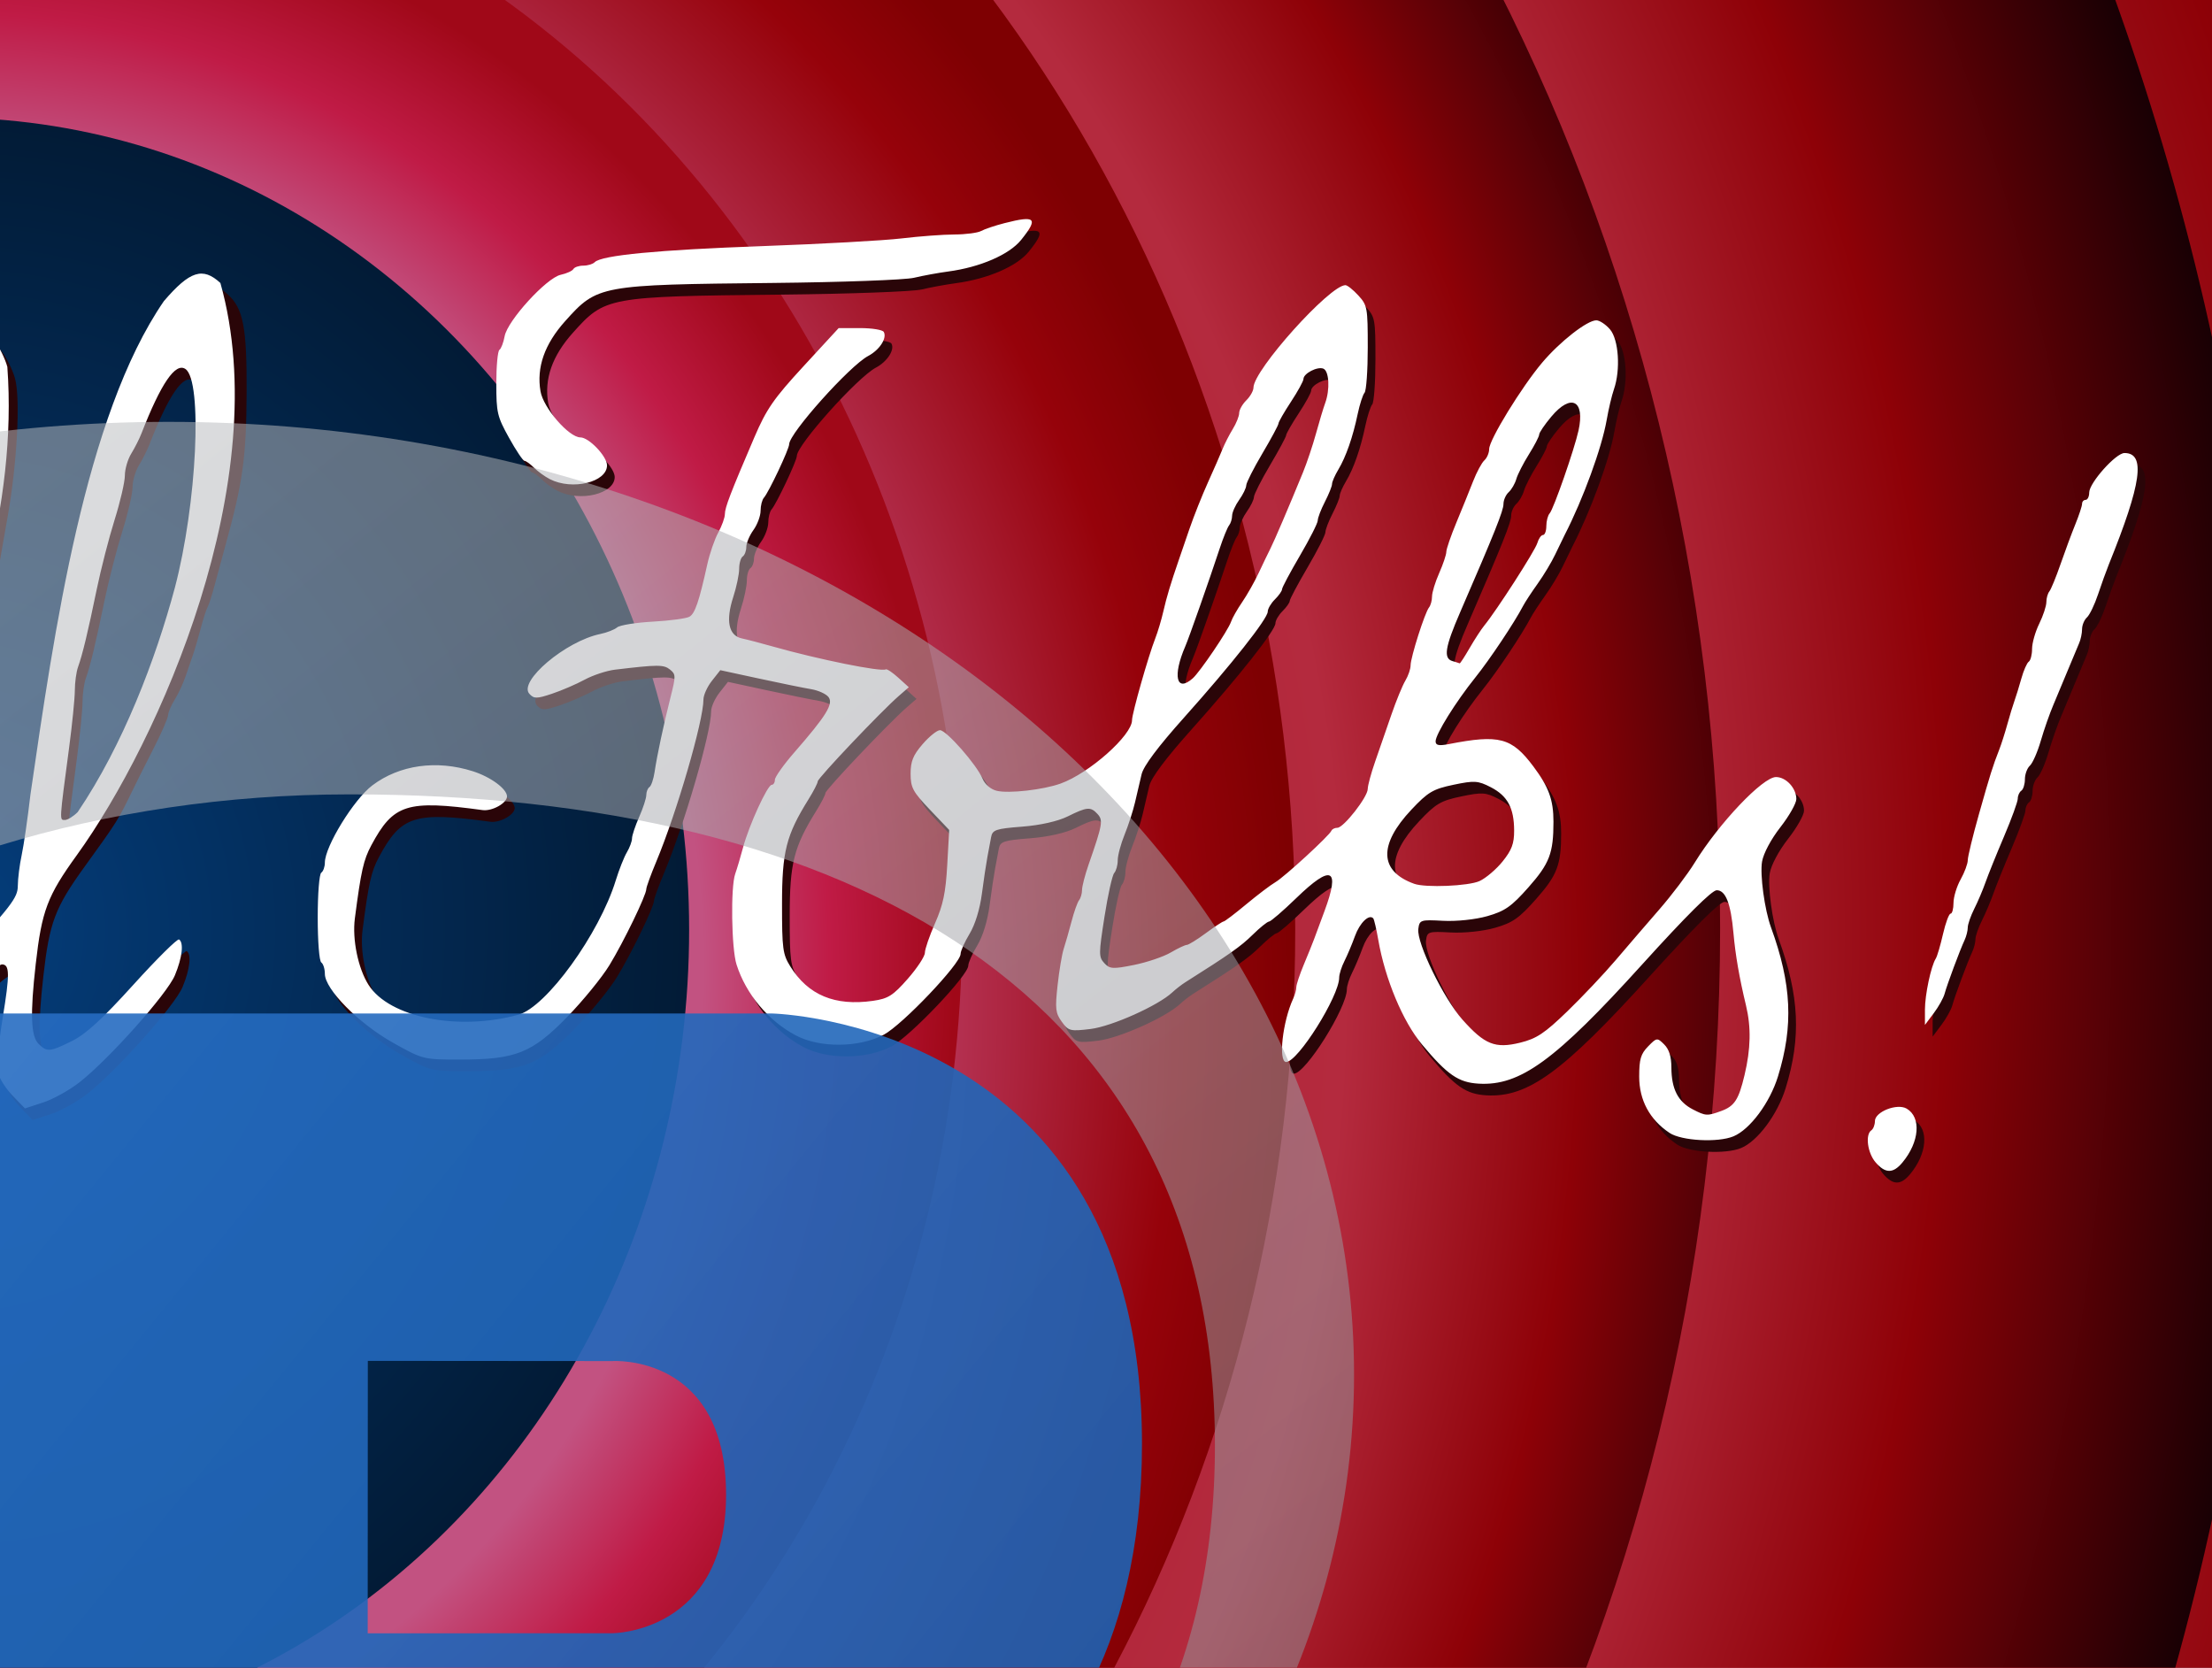 <?xml version="1.0" encoding="UTF-8" standalone="no"?>
<!-- Created with Inkscape (http://www.inkscape.org/) -->

<svg
   xmlns:dc="http://purl.org/dc/elements/1.1/"
   xmlns:cc="http://creativecommons.org/ns#"
   xmlns:rdf="http://www.w3.org/1999/02/22-rdf-syntax-ns#"
   xmlns:svg="http://www.w3.org/2000/svg"
   xmlns="http://www.w3.org/2000/svg"
   xmlns:xlink="http://www.w3.org/1999/xlink"
   xmlns:sodipodi="http://sodipodi.sourceforge.net/DTD/sodipodi-0.dtd"
   xmlns:inkscape="http://www.inkscape.org/namespaces/inkscape"
   width="1300"
   height="980"
   id="svg2"
   version="1.1"
   inkscape:version="0.92.4 (5da689c313, 2019-01-14)"
   sodipodi:docname="RTAF.svg"
   inkscape:export-filename="P:\projects\Curso-R\RTAF.png"
   inkscape:export-xdpi="90"
   inkscape:export-ydpi="90">
  <rect width="100%" height="100%" fill="#333333" stroke="none"/>
  <title
     id="title4038">That's all folks</title>
  <defs
     id="defs4">
    <linearGradient
       id="linearGradient4017"
       inkscape:collect="always">
      <stop
         id="stop4019"
         offset="0"
         style="stop-color:#9e0511;stop-opacity:1;" />
      <stop
         style="stop-color:#b42a3e;stop-opacity:1"
         offset="0.684"
         id="stop4021" />
      <stop
         style="stop-color:#8e0107;stop-opacity:1"
         offset="0.829"
         id="stop4023" />
      <stop
         id="stop4025"
         offset="1"
         style="stop-color:#190004;stop-opacity:1" />
    </linearGradient>
    <linearGradient
       id="linearGradient4007"
       inkscape:collect="always">
      <stop
         id="stop4009"
         offset="0"
         style="stop-color:#9e0511;stop-opacity:1;" />
      <stop
         style="stop-color:#b42a3e;stop-opacity:1"
         offset="0.655"
         id="stop4011" />
      <stop
         style="stop-color:#8e0107;stop-opacity:1"
         offset="0.806"
         id="stop4013" />
      <stop
         id="stop4015"
         offset="1"
         style="stop-color:#190004;stop-opacity:1" />
    </linearGradient>
    <linearGradient
       inkscape:collect="always"
       id="linearGradient3960">
      <stop
         style="stop-color:#9e0511;stop-opacity:1;"
         offset="0"
         id="stop3962" />
      <stop
         id="stop3970"
         offset="0.735"
         style="stop-color:#b42a3e;stop-opacity:1" />
      <stop
         id="stop3968"
         offset="0.859"
         style="stop-color:#8e0107;stop-opacity:1" />
      <stop
         style="stop-color:#190004;stop-opacity:1"
         offset="1"
         id="stop3964" />
    </linearGradient>
    <linearGradient
       id="linearGradient3936">
      <stop
         style="stop-color:#cb4d81;stop-opacity:1"
         offset="0"
         id="stop3938" />
      <stop
         id="stop3946"
         offset="0.646"
         style="stop-color:#c74d7d;stop-opacity:1;" />
      <stop
         id="stop3940"
         offset="0.912"
         style="stop-color:#96020a;stop-opacity:1" />
      <stop
         style="stop-color:#7e0002;stop-opacity:1"
         offset="1"
         id="stop3942" />
    </linearGradient>
    <linearGradient
       id="linearGradient3928">
      <stop
         id="stop3930"
         offset="0"
         style="stop-color:#cb4d81;stop-opacity:1" />
      <stop
         style="stop-color:#c25281;stop-opacity:1"
         offset="0.751"
         id="stop3958" />
      <stop
         style="stop-color:#c01b46;stop-opacity:1"
         offset="0.876"
         id="stop3932" />
      <stop
         id="stop3934"
         offset="1"
         style="stop-color:#a00818;stop-opacity:1" />
    </linearGradient>
    <linearGradient
       id="linearGradient3886">
      <stop
         style="stop-color:#043e7d;stop-opacity:1;"
         offset="0"
         id="stop3888" />
      <stop
         style="stop-color:#021b36;stop-opacity:1;"
         offset="1"
         id="stop3890" />
    </linearGradient>
    <radialGradient
       inkscape:collect="always"
       xlink:href="#linearGradient3886"
       id="radialGradient3892"
       cx="208.091"
       cy="599.814"
       fx="208.091"
       fy="599.814"
       r="193.949"
       gradientUnits="userSpaceOnUse" />
    <radialGradient
       inkscape:collect="always"
       xlink:href="#linearGradient3928"
       id="radialGradient3916"
       cx="208.091"
       cy="606.757"
       fx="208.091"
       fy="606.757"
       r="193.949"
       gradientUnits="userSpaceOnUse"
       gradientTransform="matrix(0.993,0,0,0.981,1.388,11.545)" />
    <radialGradient
       inkscape:collect="always"
       xlink:href="#linearGradient3936"
       id="radialGradient3924"
       cx="208.091"
       cy="610.083"
       fx="208.091"
       fy="610.083"
       r="193.949"
       gradientUnits="userSpaceOnUse" />
    <radialGradient
       inkscape:collect="always"
       xlink:href="#linearGradient3960"
       id="radialGradient3966"
       cx="208.091"
       cy="604.944"
       fx="208.091"
       fy="604.944"
       r="193.949"
       gradientUnits="userSpaceOnUse"
       gradientTransform="matrix(1.073,-5.2222048e-8,5.1820436e-8,1.065,-15.254,-39.017)" />
    <radialGradient
       inkscape:collect="always"
       xlink:href="#linearGradient3960"
       id="radialGradient3989"
       cx="208.091"
       cy="599.814"
       fx="208.091"
       fy="599.814"
       r="193.949"
       gradientUnits="userSpaceOnUse" />
    <radialGradient
       inkscape:collect="always"
       xlink:href="#linearGradient4017"
       id="radialGradient3997"
       cx="208.091"
       cy="601.782"
       fx="208.091"
       fy="601.782"
       r="193.949"
       gradientUnits="userSpaceOnUse"
       gradientTransform="matrix(0.976,0,0,0.98,4.975,11.887)" />
    <radialGradient
       inkscape:collect="always"
       xlink:href="#linearGradient4007"
       id="radialGradient4005"
       cx="208.091"
       cy="603.056"
       fx="208.091"
       fy="603.056"
       r="193.949"
       gradientUnits="userSpaceOnUse"
       gradientTransform="matrix(0.966,0,0,0.96,7.159,24)" />
    <clipPath
       clipPathUnits="userSpaceOnUse"
       id="clipPath3801">
      <rect
         style="fill:none;stroke:#000000;stroke-width:2.462;stroke-miterlimit:4;stroke-opacity:1;stroke-dasharray:none"
         id="rect3803"
         width="1598.865"
         height="1205"
         x="1214.659"
         y="-58.686" />
    </clipPath>
    <linearGradient
       id="gradientFill-1"
       x1="0.741"
       x2="590.863"
       y1="3.666"
       y2="593.787"
       gradientUnits="userSpaceOnUse"
       spreadMethod="pad"
       gradientTransform="matrix(3.214,0,0,3.033,582.404,324.773)">
      <stop
         offset="0"
         stop-color="rgb(203,206,208)"
         stop-opacity="1"
         id="stop3735" />
      <stop
         offset="1"
         stop-color="rgb(132,131,139)"
         stop-opacity="1"
         id="stop3737" />
    </linearGradient>
    <linearGradient
       id="gradientFill-2"
       x1="301.026"
       x2="703.067"
       y1="151.401"
       y2="553.442"
       gradientUnits="userSpaceOnUse"
       spreadMethod="pad"
       gradientTransform="matrix(2.604,0,0,3.743,582.404,324.773)">
      <stop
         offset="0"
         stop-color="rgb(39,109,195)"
         stop-opacity="1"
         id="stop3740" />
      <stop
         offset="1"
         stop-color="rgb(22,92,170)"
         stop-opacity="1"
         id="stop3742" />
    </linearGradient>
    <linearGradient
       id="gradientFill-1-4"
       x1="0.741"
       x2="590.863"
       y1="3.666"
       y2="593.787"
       gradientUnits="userSpaceOnUse"
       spreadMethod="pad"
       gradientTransform="matrix(2.361,0,0,1.898,-599.322,313.305)">
      <stop
         offset="0"
         stop-color="rgb(203,206,208)"
         stop-opacity="1"
         id="stop3735-5" />
      <stop
         offset="1"
         stop-color="rgb(132,131,139)"
         stop-opacity="1"
         id="stop3737-6" />
    </linearGradient>
    <linearGradient
       id="gradientFill-2-0"
       x1="301.026"
       x2="703.067"
       y1="151.401"
       y2="553.442"
       gradientUnits="userSpaceOnUse"
       spreadMethod="pad"
       gradientTransform="matrix(1.913,0,0,2.342,-599.322,313.305)">
      <stop
         offset="0"
         stop-color="rgb(39,109,195)"
         stop-opacity="1"
         id="stop3740-8" />
      <stop
         offset="1"
         stop-color="rgb(22,92,170)"
         stop-opacity="1"
         id="stop3742-3" />
    </linearGradient>
  </defs>
  <sodipodi:namedview
     id="base"
     pagecolor="#ffffff"
     bordercolor="#666666"
     borderopacity="1.0"
     inkscape:pageopacity="0.0"
     inkscape:pageshadow="2"
     inkscape:zoom="0.35"
     inkscape:cx="326.21787"
     inkscape:cy="296.09551"
     inkscape:document-units="px"
     inkscape:current-layer="layer1"
     showgrid="false"
     inkscape:window-width="2560"
     inkscape:window-height="1361"
     inkscape:window-x="-9"
     inkscape:window-y="-9"
     inkscape:window-maximized="1" />
  <g
     inkscape:label="Capa 1"
     inkscape:groupmode="layer"
     id="layer1"
     transform="translate(0,-72.362)">
    <g
       id="g4027"
       transform="matrix(2.099,0,0,2.294,-4259.551,-629.199)"
       clip-path="url(#clipPath3801)"
       inkscape:export-xdpi="90"
       inkscape:export-ydpi="90">
      <circle
         transform="matrix(5.552,0,0,5.552,858.809,-2786.234)"
         id="path3875"
         style="fill:url(#radialGradient4005);fill-opacity:1;stroke:none"
         cx="208.091"
         cy="599.814"
         r="193.949" />
      <circle
         style="fill:url(#radialGradient3997);fill-opacity:1;stroke:none"
         id="path3873"
         transform="matrix(4.312,0,0,4.312,1116.756,-2042.715)"
         cx="208.091"
         cy="599.814"
         r="193.949" />
      <circle
         transform="matrix(3.364,0,0,3.364,1314.009,-1474.141)"
         id="path3871"
         style="fill:url(#radialGradient3989);fill-opacity:1;stroke:none"
         cx="208.091"
         cy="599.814"
         r="193.949" />
      <circle
         style="fill:url(#radialGradient3966);fill-opacity:1;stroke:none"
         id="path3869"
         transform="matrix(2.562,0,0,2.562,1480.916,-993.041)"
         cx="208.091"
         cy="599.814"
         r="193.949" />
      <circle
         transform="matrix(1.948,0,0,1.948,1608.805,-624.405)"
         id="path3867"
         style="fill:url(#radialGradient3924);fill-opacity:1;stroke:none"
         cx="208.091"
         cy="599.814"
         r="193.949" />
      <circle
         style="fill:url(#radialGradient3916);fill-opacity:1;stroke:none"
         id="path3865"
         transform="matrix(1.468,0,0,1.468,1708.516,-336.994)"
         cx="208.091"
         cy="599.814"
         r="193.949" />
      <circle
         transform="matrix(1.073,0,0,1.073,1790.885,-99.568)"
         id="path3095"
         style="fill:url(#radialGradient3892);fill-opacity:1;stroke:none"
         cx="208.091"
         cy="599.814"
         r="193.949" />
      <path
         inkscape:connector-curvature="0"
         id="path3884"
         d="m 1432.273,799.919 c -2.015,-0.392 -4.812,-1.466 -6.215,-2.385 -1.403,-0.919 -3.269,-1.671 -4.147,-1.671 -2.062,0 -18.45,-16.283 -21.639,-21.5 -3.717,-6.081 -5.835,-15.311 -5.835,-25.426 0,-4.926 0.391,-9.198 0.869,-9.493 0.478,-0.295 1.173,-2.459 1.545,-4.809 1.208,-7.634 12.773,-22.751 21.587,-28.217 8.573,-5.316 18.323,-6.991 23.901,-4.107 3.287,1.7 9.099,8.043 9.099,9.931 0,2.337 -3.571,4.62 -7.227,4.62 -1.97,0 -5.519,-1.115 -7.921,-2.488 -2.394,-1.368 -5.752,-2.493 -7.463,-2.5 -6.041,-0.023 -14.683,7.746 -19.451,17.488 -2.592,5.295 -2.937,7.066 -2.938,15.066 0,11.086 1.451,19.421 4.23,24.273 1.153,2.013 2.763,4.963 3.578,6.555 2.641,5.158 11.461,12.986 16.745,14.861 7.858,2.788 23.614,1.699 32.946,-2.277 1.1,-0.469 3.07,-1.154 4.377,-1.523 2.962,-0.835 20.123,-18.249 20.123,-20.419 0,-0.875 0.787,-2.704 1.75,-4.064 2.213,-3.126 3.822,-7.357 12.355,-32.473 2.035,-5.99 5.083,-17.103 5.896,-21.5 1.359,-7.347 2.961,-13.027 4.527,-16.055 0.809,-1.565 1.471,-4.168 1.471,-5.785 0,-1.617 1.184,-7.377 2.631,-12.8 1.447,-5.423 2.997,-11.659 3.445,-13.859 0.448,-2.2 1.314,-6.025 1.924,-8.5 1.877,-7.614 2.872,-12.253 3.968,-18.5 0.579,-3.3 1.671,-7.575 2.426,-9.5 0.755,-1.925 1.914,-6.425 2.575,-10 0.661,-3.575 2.001,-8.525 2.977,-11 0.976,-2.475 2.584,-6.975 3.573,-10 4.217,-12.899 8.963,-21.292 15.582,-27.551 6.584,-6.226 11.719,-9.116 14.381,-8.094 3.063,1.176 1.44,4.47 -4.982,10.108 -3.575,3.139 -6.5,6.16 -6.5,6.714 0,0.554 -0.9,2.152 -2,3.55 -1.1,1.398 -2,3.344 -2,4.324 0,0.98 -0.338,1.932 -0.75,2.115 -0.991,0.44 -4.716,9.172 -6.329,14.833 -0.705,2.475 -1.594,4.95 -1.976,5.5 -0.382,0.55 -0.948,2.35 -1.258,4 -1.324,7.04 -2.409,11.134 -3.478,13.12 -0.627,1.166 -1.587,4.541 -2.131,7.5 -0.545,2.959 -1.696,9.205 -2.558,13.88 -0.862,4.675 -1.952,9.4 -2.421,10.5 -0.966,2.264 -2.734,10.033 -3.641,16 -1.757,11.557 -5.733,28.806 -11.41,49.5 -1.735,6.325 -3.573,13.442 -4.083,15.815 -0.935,4.35 -3.447,12.565 -5.254,17.185 -0.538,1.375 -1.305,3.4 -1.705,4.5 -0.4,1.1 -2.602,5.9 -4.893,10.668 -3.426,7.128 -5.688,10.173 -12.737,17.143 -8.388,8.294 -12.246,10.832 -21.409,14.082 -8.5,3.014 -25.512,4.342 -34.13,2.664 z m 131.63,-62.468 c -1.746,-2.665 -1.589,-3.917 3.267,-26.088 1.325,-6.05 2.804,-13.025 3.286,-15.5 0.482,-2.475 1.4,-6.075 2.039,-8 0.639,-1.925 1.53,-5.525 1.98,-8 1.546,-8.512 4.006,-18.347 4.857,-19.423 0.469,-0.593 1.155,-3.327 1.524,-6.077 0.369,-2.75 1.058,-6.125 1.532,-7.5 0.791,-2.296 2.996,-11.836 4.565,-19.75 1.081,-5.455 -2.299,-4.083 -9.597,3.896 -5.024,5.493 -7.006,7.034 -8.372,6.51 -1.387,-0.532 -1.653,-1.371 -1.181,-3.73 0.335,-1.673 1.29,-3.724 2.122,-4.556 0.832,-0.832 1.515,-1.819 1.517,-2.192 0,-0.373 2.716,-3.604 6.031,-7.179 3.315,-3.575 8.117,-9.425 10.671,-13 2.554,-3.575 5.415,-7.4 6.358,-8.5 0.943,-1.1 1.962,-3.575 2.265,-5.5 1.225,-7.773 2.73,-14.902 4.75,-22.5 2.906,-10.931 4.5,-17.686 6.952,-29.462 0.625,-3.004 1.774,-6.694 2.553,-8.2 0.779,-1.506 1.427,-3.774 1.441,-5.038 0.028,-2.656 3.05,-11.862 5.389,-16.417 2.026,-3.947 8.827,-11.706 12.639,-14.42 2.833,-2.017 2.99,-2.025 5.37,-0.27 4.465,3.293 5.715,7.828 5.755,20.877 0.038,12.534 -1.487,23.419 -3.801,27.145 -0.757,1.218 -1.376,2.819 -1.376,3.558 0,1.151 -3.711,8.84 -9.762,20.227 -0.877,1.65 -3.287,5.025 -5.355,7.5 -2.068,2.475 -5.028,6.39 -6.576,8.701 -1.548,2.31 -4.626,6.135 -6.838,8.5 -5.65,6.039 -7.154,8.717 -7.769,13.834 -0.295,2.456 -1.703,9.64 -3.13,15.965 -4.064,18.021 -2.548,21.011 5.324,10.5 6.845,-9.14 22.24,-24.245 25.56,-25.078 2.474,-0.621 3.342,-0.221 6.138,2.83 4.185,4.566 5.048,10.086 3.457,22.105 -1.379,10.418 -1.175,9.08 -5.119,33.548 -1.632,10.123 -2.7,19.248 -2.373,20.277 0.922,2.904 4.951,5.151 7.138,3.981 3.291,-1.761 17.305,-18.101 17.305,-20.177 0,-0.648 0.863,-2.389 1.918,-3.871 1.456,-2.044 2.079,-5.215 2.584,-13.154 1.357,-21.288 6.184,-42.057 11.145,-47.954 1.294,-1.538 2.353,-3.34 2.353,-4.006 0,-0.665 2.712,-3.863 6.026,-7.106 5.92,-5.793 6.124,-5.896 11.696,-5.896 4.471,0 6.461,0.547 9.404,2.587 5.822,4.034 6.872,3.33 12.056,-8.087 0.499,-1.1 1.769,-3.125 2.821,-4.5 1.562,-2.042 2.241,-2.298 3.705,-1.399 2.062,1.267 3.014,8.077 1.36,9.73 -0.588,0.588 -1.068,2.086 -1.068,3.331 0,1.244 -0.853,4.642 -1.896,7.55 -1.043,2.908 -2.634,9.338 -3.536,14.288 -0.902,4.95 -2.082,10.946 -2.62,13.325 -0.539,2.379 -1.266,8.356 -1.616,13.282 -0.959,13.51 1.561,16.583 10.47,12.764 4.254,-1.824 11.496,-7.057 15.187,-10.976 0.832,-0.883 3.702,-3.876 6.378,-6.653 3.221,-3.341 5.15,-6.348 5.704,-8.895 0.461,-2.116 1.333,-5.872 1.938,-8.347 0.967,-3.955 2.453,-11.166 6.08,-29.5 1.666,-8.424 2.751,-14.769 3.419,-20 0.351,-2.75 1.024,-5.9 1.496,-7 0.472,-1.1 1.066,-4.25 1.321,-7 0.255,-2.75 1.057,-8.289 1.783,-12.309 1.139,-6.307 1.12,-7.432 -0.136,-8.208 -1.692,-1.046 -5.534,-0.329 -8.652,1.613 -1.199,0.747 -4.021,1.652 -6.272,2.012 -2.251,0.36 -4.334,1.045 -4.629,1.523 -0.295,0.478 -1.35,0.869 -2.343,0.869 -0.993,0 -2.879,0.836 -4.191,1.858 -1.312,1.022 -4.185,2.44 -6.385,3.152 -3.566,1.154 -9.813,3.76 -14.736,6.148 -0.955,0.463 -2.214,0.842 -2.798,0.842 -0.584,0 -2.925,0.9 -5.201,2 -4.968,2.4 -7.094,2.512 -8.794,0.464 -1.066,-1.284 -0.822,-2.009 1.486,-4.418 2.37,-2.474 13.658,-8.696 20.044,-11.048 5.105,-1.88 13.705,-5.607 21.076,-9.134 4.442,-2.125 8.717,-3.874 9.5,-3.886 0.783,-0.012 2.549,-0.902 3.924,-1.978 1.375,-1.076 3.175,-1.967 4,-1.982 1.766,-0.031 8.176,-3.775 9.235,-5.394 0.404,-0.618 0.742,-2.307 0.75,-3.752 0.022,-3.78 2.532,-9.252 6.117,-13.335 3.643,-4.149 4.356,-4.294 6.327,-1.287 1.085,1.656 1.253,3.232 0.635,5.97 -0.598,2.65 -0.476,4.022 0.422,4.767 1.338,1.11 2.46,0.847 9.328,-2.189 7.03,-3.107 10.501,-3.158 13.284,-0.195 l 2.398,2.553 -3.733,3.421 c -2.053,1.882 -4.753,3.431 -5.998,3.444 -1.246,0.012 -3.39,0.902 -4.765,1.978 -1.375,1.076 -3.175,1.995 -4,2.044 -0.825,0.049 -3.739,1.335 -6.476,2.857 -3.931,2.187 -5.15,3.486 -5.803,6.184 -0.455,1.878 -1.233,4.99 -1.729,6.915 -0.496,1.925 -1.163,4.85 -1.481,6.5 -1.685,8.742 -2.956,14.555 -4.262,19.5 -1.409,5.336 -2.277,9.535 -4.338,21 -1.855,10.317 -2.744,14.498 -3.93,18.5 -0.652,2.2 -1.415,5.8 -1.696,8 -0.281,2.2 -0.849,4.45 -1.264,5 -0.414,0.55 -1.047,5.747 -1.406,11.548 -0.359,5.801 -0.844,11.543 -1.079,12.76 -0.615,3.195 1.323,8.013 3.501,8.704 1.029,0.327 3.129,-0.183 4.666,-1.133 3.889,-2.402 11.236,-10.544 11.268,-12.488 0.015,-0.885 1.737,-3.585 3.826,-6 2.089,-2.415 4.411,-6.416 5.16,-8.891 0.749,-2.475 2.567,-7.2 4.041,-10.5 1.474,-3.3 3.25,-8.025 3.946,-10.5 0.696,-2.475 2.118,-6.23 3.16,-8.345 1.042,-2.114 1.894,-4.725 1.894,-5.802 0,-1.077 0.977,-3.847 2.171,-6.155 3.44,-6.652 3.829,-7.58 3.829,-9.154 0,-0.816 0.831,-2.959 1.846,-4.764 1.016,-1.804 3.299,-5.851 5.074,-8.993 2.739,-4.846 12.13,-14.499 15.211,-15.632 1.509,-0.556 3.869,1.922 3.869,4.063 0,1.085 -0.804,3.168 -1.786,4.628 -3.463,5.146 -4.451,7.992 -3.927,11.313 1.089,6.907 2.639,11.159 5.893,16.174 1.844,2.842 4.005,6.517 4.801,8.167 0.796,1.65 2.251,4.194 3.233,5.654 0.982,1.46 1.786,3.796 1.786,5.191 0,1.395 0.45,2.815 1,3.155 1.317,0.814 1.317,22.186 0,23 -0.55,0.34 -1.014,1.604 -1.032,2.809 -0.034,2.384 -2.246,5.148 -8.759,10.941 -4.006,3.564 -4.558,3.75 -11.118,3.75 -6.466,0 -7.176,-0.229 -11.23,-3.616 -6.131,-5.122 -7.731,-7.185 -8.878,-11.444 -2.048,-7.604 3.167,-12.417 6.49,-5.99 0.839,1.623 1.526,3.772 1.526,4.777 0,1.005 1.325,3.277 2.944,5.05 2.483,2.718 3.649,3.223 7.449,3.223 3.929,0 4.81,-0.416 6.884,-3.25 3.44,-4.7 5.117,-10.853 4.342,-15.934 -0.818,-5.361 -3.645,-14.993 -4.775,-16.266 -0.464,-0.522 -0.843,-1.895 -0.843,-3.05 0,-1.155 -0.398,-2.527 -0.883,-3.05 -1.406,-1.512 -5.117,-12.833 -5.117,-15.612 0,-1.391 -0.822,-3.273 -1.827,-4.182 -1.71,-1.548 -1.966,-1.506 -4,0.659 -1.195,1.272 -2.173,3.058 -2.173,3.968 0,0.91 -0.945,3.356 -2.1,5.436 -1.155,2.079 -3.011,5.58 -4.125,7.78 -1.114,2.2 -2.42,4.675 -2.902,5.5 -0.483,0.825 -1.338,2.625 -1.902,4 -0.563,1.375 -2.137,4.586 -3.498,7.135 -1.36,2.549 -2.473,5.142 -2.473,5.761 0,2.447 -11.476,26.424 -13.418,28.036 -0.87,0.722 -1.582,1.941 -1.582,2.71 0,3.856 -11.934,18.262 -18.5,22.332 -6.247,3.872 -13.109,-0.875 -14.166,-9.8 -0.792,-6.688 -2.805,-8.557 -5.537,-5.142 -9.215,11.52 -25.416,26.968 -28.283,26.968 -0.754,0 -3.042,-1.575 -5.083,-3.5 -5.198,-4.903 -7.326,-4.469 -8.825,1.8 -0.368,1.54 -3.572,5.703 -7.119,9.25 l -6.45,6.45 h -5.98 c -5.669,0 -6.19,-0.212 -10.019,-4.079 -2.221,-2.244 -4.039,-4.663 -4.039,-5.378 0,-2.08 -2.728,-3.764 -4.952,-3.058 -1.126,0.357 -2.048,1.321 -2.048,2.14 0,2.479 -8.247,16.375 -10.214,17.208 -0.432,0.183 -0.786,0.764 -0.786,1.29 0,1.606 -4.111,6.631 -7.946,9.712 -1.996,1.604 -5.448,3.224 -7.672,3.599 -3.582,0.605 -4.405,0.345 -7.213,-2.277 -3.147,-2.94 -3.169,-3.028 -3.15,-12.809 0.011,-5.417 0.731,-13.449 1.601,-17.849 2.725,-13.789 5.736,-40.945 4.906,-44.251 -0.32,-1.274 -1.674,-2.814 -3.009,-3.423 -3.648,-1.662 -7.597,0.435 -14.287,7.586 -5.156,5.512 -17.231,22.505 -17.231,24.25 0,0.374 -0.676,1.428 -1.503,2.341 -1.349,1.491 -2.203,4.893 -4.014,15.997 -0.314,1.925 -0.989,5.077 -1.499,7.005 -1.178,4.444 -4.323,20.248 -6.883,34.586 -2,11.202 -4.672,17.574 -8.149,19.435 -2.517,1.347 -2.7,1.288 -4.486,-1.438 z m 125.324,-67.694 c 7.372,-8.002 8.98,-12.018 9.683,-24.172 0.536,-9.267 1.903,-21.003 4.112,-35.287 0.568,-3.674 0.294,-4.42 -2.846,-7.75 -2.251,-2.387 -4.379,-3.685 -6.042,-3.685 -5.557,0 -11.396,3.722 -14.039,8.949 -0.71,1.403 -1.764,3.451 -2.343,4.551 -3.643,6.923 -5.279,14.078 -7.889,34.5 -2.249,17.597 -1.046,24.883 4.574,27.69 4.564,2.28 9.851,0.565 14.79,-4.797 z m -79.151,-95.659 c 1.617,-1.044 11.271,-16.66 15.021,-24.299 5.671,-11.552 7.982,-29.832 4.225,-33.417 -1.628,-1.553 -5.881,-0.327 -5.89,1.699 0,0.705 -0.585,2.407 -1.292,3.782 -1.713,3.332 -4.81,12.204 -8.725,25 -1.767,5.775 -4.325,13.965 -5.685,18.199 -1.36,4.235 -2.18,8.172 -1.823,8.75 0.752,1.217 2.537,1.339 4.17,0.285 z m -150.639,57.645 c -3.773,-1.5 -7.908,-5.855 -10.33,-10.879 -1.766,-3.662 -2.151,-6.175 -2.069,-13.5 0.139,-12.425 2.812,-18.124 13.301,-28.361 7.605,-7.422 9.656,-8.81 19.099,-12.923 10.765,-4.689 12.161,-5.215 13.834,-5.215 0.971,0 2.194,-0.395 2.716,-0.877 1.222,-1.128 11.372,-4.509 18.45,-6.146 3.025,-0.7 7.068,-2.106 8.985,-3.125 1.917,-1.019 4.972,-1.853 6.79,-1.853 1.818,0 4.974,-0.829 7.015,-1.843 2.041,-1.014 5.96,-2.43 8.71,-3.147 2.75,-0.718 5.428,-1.688 5.95,-2.157 0.522,-0.469 1.766,-0.853 2.764,-0.853 0.997,0 2.595,-0.427 3.55,-0.949 0.955,-0.522 4.886,-2.367 8.736,-4.101 15.55,-7.002 20.167,-9.499 23.748,-12.848 2.776,-2.595 4.04,-3.213 4.873,-2.38 0.833,0.833 0.567,1.907 -1.022,4.139 -3.527,4.954 -14.085,13.963 -19.004,16.216 -2.527,1.158 -7.295,3.385 -10.595,4.949 -8.21,3.891 -13.14,5.974 -14.151,5.978 -0.467,0.002 -4.224,1.387 -8.349,3.079 -9.314,3.819 -13.827,5.352 -21.571,7.33 -6.209,1.586 -31.325,9.833 -34.929,11.47 -11.95,5.428 -14.528,7.045 -19.55,12.263 -4.146,4.308 -5.853,6.979 -6.75,10.561 -3.83,15.299 0.701,26.136 11.659,27.888 4.12,0.659 12.388,-0.935 14.89,-2.871 2.663,-2.061 1.181,2.193 -1.804,5.178 -5.069,5.069 -18.151,7.68 -24.946,4.979 z m 430.242,-18.531 c -1.792,-0.883 -4.629,-3.461 -6.303,-5.727 l -3.045,-4.121 0.438,-16.5 c 0.562,-21.141 1.512,-26.366 7.183,-39.5 0.712,-1.65 2.015,-4.747 2.895,-6.883 0.909,-2.206 5.161,-7.389 9.845,-12 6.303,-6.205 9.455,-8.529 13.38,-9.867 6.761,-2.305 8.213,-2.218 12.581,0.75 4.873,3.311 6.441,3.162 10.482,-1 1.87,-1.925 4.277,-3.5 5.351,-3.5 1.658,0 1.952,0.705 1.952,4.679 0,4.467 -1.232,9.814 -3.123,13.557 -0.482,0.955 -0.877,2.742 -0.877,3.972 0,2.127 -2.43,11.022 -5.68,20.792 -0.823,2.475 -2.207,9.557 -3.075,15.737 -2.077,14.793 -1.389,16.723 5.722,16.04 5.692,-0.547 10.557,-4.412 22.809,-18.122 7.926,-8.869 9.03,-11.401 10.313,-23.656 2.148,-20.521 3.749,-31.83 4.776,-33.749 0.624,-1.166 1.134,-3.932 1.134,-6.147 0,-2.215 0.918,-8.657 2.041,-14.316 4.039,-20.362 6.192,-30.194 6.946,-31.727 1.125,-2.288 3.013,-8.51 3.013,-9.93 0,-0.675 0.9,-3.09 2,-5.367 1.1,-2.277 2,-4.998 2,-6.047 0,-1.049 0.65,-3.102 1.446,-4.562 0.795,-1.46 2.202,-4.454 3.126,-6.654 6.484,-15.429 9.976,-21.168 17.497,-28.75 8.804,-8.875 11.19,-9.608 15.315,-4.705 1.409,1.675 3.078,4.765 3.707,6.867 1.559,5.203 0.576,21.848 -2.1,35.588 -1.179,6.05 -2.372,12.35 -2.651,14 -0.28,1.65 -1.111,4.35 -1.847,6 -0.736,1.65 -1.648,4.242 -2.027,5.759 -0.378,1.518 -1.088,3.007 -1.577,3.309 -0.489,0.302 -0.889,1.621 -0.889,2.932 0,1.31 -0.45,2.66 -1,3 -0.55,0.34 -1,1.478 -1,2.529 0,1.051 -0.9,3.513 -2,5.471 -1.1,1.958 -2,4.21 -2,5.004 0,0.794 -0.966,3.592 -2.146,6.22 -1.181,2.627 -2.453,5.677 -2.827,6.777 -0.374,1.1 -1.66,4.025 -2.856,6.5 -1.197,2.475 -2.175,4.879 -2.173,5.342 0,0.463 -0.897,1.986 -1.997,3.385 -1.1,1.398 -2,3.143 -2,3.878 0,0.734 -2.25,4.652 -5,8.705 -2.75,4.053 -5,7.822 -5,8.375 0,0.553 -0.9,1.82 -2,2.815 -1.1,0.995 -2,2.227 -2,2.737 0,0.51 -1.549,2.817 -3.442,5.127 -4.523,5.52 -5.56,8.502 -5.547,15.951 0.018,10.292 0.901,13.588 4.078,15.231 3.946,2.041 6.238,1.831 12.528,-1.144 4.155,-1.966 9.739,-6.8 22.938,-19.857 15.716,-15.548 17.448,-17.595 17.47,-20.652 0.013,-1.866 0.501,-5.418 1.083,-7.893 0.583,-2.475 1.687,-9.45 2.453,-15.5 3.146,-24.822 4.265,-32.137 5.325,-34.815 0.613,-1.548 1.114,-4.114 1.114,-5.701 0,-1.587 0.726,-5.496 1.613,-8.685 0.887,-3.189 1.983,-7.824 2.434,-10.299 1.605,-8.798 2.932,-14.159 4.285,-17.308 0.754,-1.756 1.839,-4.992 2.41,-7.192 1.188,-4.578 3.127,-10.2 4.392,-12.736 0.476,-0.955 0.866,-2.255 0.866,-2.888 0,-3.02 10.785,-22.379 14.921,-26.784 7.283,-7.756 10.88,-8.813 15.827,-4.651 4.24,3.568 5.261,8.417 5.193,24.675 -0.07,16.901 -1.022,23.27 -5.885,39.384 -0.996,3.3 -2.397,8.025 -3.113,10.5 -0.716,2.475 -1.59,4.95 -1.942,5.5 -0.352,0.55 -1.222,3.025 -1.934,5.5 -0.712,2.475 -1.647,5.4 -2.079,6.5 -0.432,1.1 -1.359,3.575 -2.061,5.5 -0.702,1.925 -2.097,4.694 -3.101,6.154 -1.004,1.46 -1.848,3.26 -1.876,4 -0.027,0.74 -1.809,4.496 -3.959,8.346 -2.15,3.85 -4.742,8.575 -5.76,10.5 -4.27,8.073 -4.367,8.215 -13.675,20 -8.263,10.462 -9.825,14.25 -11.515,27.909 -1.586,12.817 -1.367,18.485 0.788,20.436 2.387,2.16 3.127,2.102 9.393,-0.735 3.866,-1.751 8.471,-5.617 17.21,-14.447 6.562,-6.631 12.3,-11.829 12.75,-11.551 1.368,0.845 0.881,4.653 -1.171,9.176 -2.163,4.765 -18.458,21.488 -26.697,27.397 -2.826,2.027 -7.422,4.364 -10.215,5.193 l -5.077,1.508 -3.442,-3.247 c -1.893,-1.786 -3.749,-4.469 -4.124,-5.962 -0.379,-1.511 0.207,-7.674 1.323,-13.899 2.027,-11.311 1.991,-13.778 -0.201,-13.778 -1.208,0 -9.331,6.995 -23.685,20.397 -16.114,15.044 -24.125,20.603 -29.692,20.603 -6.764,0 -9.361,-3.188 -10.175,-12.49 -0.416,-4.754 -0.9,-6.062 -2.345,-6.337 -1.242,-0.236 -6.487,4.224 -16.5,14.029 -8.074,7.907 -16.165,14.985 -17.98,15.729 -4.379,1.796 -7.957,-0.028 -10.125,-5.16 -2.375,-5.623 -3.933,-5.594 -9.295,0.172 -6.057,6.515 -11.312,10.057 -14.92,10.057 -1.573,0 -2.861,0.45 -2.861,1 0,1.361 -0.936,1.232 -4.758,-0.652 z m 17.433,-15.836 c 5.736,-2.861 13.326,-12.595 13.326,-17.088 0,-1.818 0.45,-3.584 1,-3.924 0.55,-0.34 1.005,-2.279 1.011,-4.309 0.01,-2.03 0.73,-5.941 1.609,-8.691 0.879,-2.75 1.943,-8.15 2.365,-12 0.422,-3.85 1.346,-9.492 2.053,-12.537 1.748,-7.53 0.804,-10.713 -3.742,-12.612 -2.776,-1.16 -4.194,-1.262 -6.011,-0.434 -1.308,0.596 -3.172,1.084 -4.142,1.084 -0.97,0 -3.198,1.402 -4.951,3.117 -4.011,3.922 -11.192,14.831 -11.192,17.003 0,0.9 -0.734,3.379 -1.632,5.508 -0.897,2.13 -1.821,5.447 -2.053,7.372 -0.232,1.925 -0.852,4.625 -1.378,6 -0.526,1.375 -1.065,8.487 -1.197,15.804 -0.237,13.139 -0.209,13.328 2.26,15.228 3.003,2.311 8.582,2.522 12.674,0.481 z m 82.535,-68.848 c 2.635,-4.303 4.791,-8.277 4.791,-8.832 0,-0.555 1.567,-3.811 3.482,-7.235 1.915,-3.425 4.403,-9.109 5.528,-12.631 1.125,-3.522 2.642,-7.318 3.371,-8.435 0.729,-1.117 1.559,-3.381 1.844,-5.031 0.285,-1.65 1.701,-6.148 3.146,-9.996 1.446,-3.848 2.628,-8.209 2.628,-9.691 0,-1.482 0.398,-2.941 0.885,-3.242 0.487,-0.301 1.111,-1.79 1.388,-3.309 0.277,-1.519 1.194,-5.237 2.038,-8.262 2.278,-8.163 6.002,-34.62 5.279,-37.5 -1.185,-4.72 -5.097,-2.316 -8.16,5.014 -0.906,2.167 -2.948,5.832 -4.538,8.144 -1.59,2.311 -2.892,4.67 -2.892,5.242 0,0.572 -0.858,2.566 -1.906,4.433 -1.048,1.866 -2.363,4.243 -2.923,5.28 -0.559,1.038 -2.011,5.16 -3.227,9.16 -1.216,4 -2.6,7.514 -3.077,7.809 -0.477,0.295 -0.867,1.314 -0.867,2.265 0,0.951 -0.9,3.495 -2,5.652 -1.1,2.158 -2,5.033 -2,6.39 0,1.357 -0.426,3.85 -0.946,5.539 -3.812,12.369 -4.989,17.675 -8.443,38.041 -3.728,21.984 -1.904,25.079 6.598,11.195 z m 63.602,-11.704 c 1.204,-1.121 2.189,-2.401 2.189,-2.844 0,-0.443 1.139,-2.113 2.531,-3.711 2.749,-3.156 10.469,-16.033 10.469,-17.463 0,-0.485 0.826,-2.358 1.835,-4.162 1.009,-1.804 2.163,-4.6 2.565,-6.213 0.402,-1.613 1.655,-4.763 2.786,-7 1.131,-2.237 2.418,-5.867 2.86,-8.067 0.442,-2.2 1.321,-5.8 1.954,-8 6.166,-21.433 7.832,-53.014 2.954,-56.028 -2.796,-1.728 -6.857,3.722 -12.316,16.528 -0.586,1.375 -1.869,3.694 -2.852,5.154 -0.982,1.46 -1.786,3.988 -1.786,5.619 0,1.63 -1.294,6.736 -2.876,11.346 -1.582,4.61 -3.84,12.656 -5.019,17.881 -2.471,10.958 -3.943,16.549 -5.209,19.797 -0.493,1.263 -0.9,3.963 -0.904,6 -0.01,2.037 -0.727,8.653 -1.605,14.703 -2.763,19.042 -2.729,18.5 -1.181,18.5 0.779,0 2.401,-0.918 3.605,-2.039 z m 503.363,89.725 c -2.251,-2.396 -2.926,-7.103 -1.174,-8.186 0.55,-0.34 1,-1.401 1,-2.358 0,-2.389 6.218,-4.631 8.886,-3.203 4.147,2.22 3.604,8.554 -1.185,13.811 -2.612,2.868 -4.789,2.849 -7.526,-0.064 z m -57.682,-7.527 c -5.552,-3.386 -8.492,-8.378 -8.492,-14.417 0,-4.453 0.434,-5.8 2.49,-7.731 2.417,-2.271 2.548,-2.286 4.5,-0.519 1.384,1.252 2.015,3.096 2.025,5.914 0.02,5.499 1.841,8.764 5.983,10.724 3.625,1.716 4.04,1.738 7.955,0.428 3.736,-1.25 4.896,-2.88 6.539,-9.188 1.756,-6.741 1.882,-12.264 0.409,-17.869 -1.861,-7.081 -2.958,-12.87 -3.505,-18.5 -0.74,-7.613 -2.184,-11 -4.693,-11 -1.341,0 -8.591,6.605 -20.876,19.018 -24.362,24.617 -34.165,31.154 -45.781,30.529 -5.67,-0.305 -8.75,-2.254 -15.864,-10.039 -5.349,-5.852 -10.331,-16.752 -12.227,-26.75 -0.532,-2.808 -1.171,-5.308 -1.418,-5.555 -1.169,-1.169 -3.772,1.139 -5.113,4.533 -0.818,2.07 -2.147,4.958 -2.955,6.418 -0.808,1.46 -1.469,3.359 -1.469,4.22 0,4.773 -11.569,21.626 -14.845,21.626 -2.261,0 -1.007,-10.347 1.968,-16.236 0.482,-0.955 0.877,-2.275 0.877,-2.934 0,-0.659 0.941,-3.252 2.09,-5.764 1.149,-2.511 2.453,-5.466 2.897,-6.566 0.444,-1.1 1.753,-4.333 2.91,-7.185 4.467,-11.014 1.97,-12.062 -7.897,-3.315 -3.722,3.3 -7.157,6.01 -7.634,6.023 -0.476,0.013 -2.57,1.558 -4.653,3.435 -3.248,2.926 -6.376,4.943 -18.815,12.131 -1.036,0.599 -2.675,1.765 -3.641,2.592 -3.946,3.377 -16.936,8.699 -22.847,9.36 -5.716,0.639 -6.213,0.525 -8.081,-1.85 -1.762,-2.24 -1.897,-3.316 -1.173,-9.361 0.45,-3.757 1.222,-7.955 1.715,-9.33 0.493,-1.375 1.477,-4.525 2.187,-7 0.709,-2.475 1.662,-4.928 2.116,-5.45 0.454,-0.522 0.826,-1.7 0.826,-2.617 0,-0.917 0.835,-3.864 1.856,-6.55 3.879,-10.207 4.089,-11.296 2.49,-12.895 -1.931,-1.931 -2.932,-1.86 -8.346,0.598 -2.761,1.253 -7.696,2.269 -12.769,2.628 -7.362,0.521 -8.315,0.815 -8.689,2.685 -0.231,1.155 -0.7,3.45 -1.042,5.1 -0.342,1.65 -1.036,5.891 -1.543,9.424 -0.566,3.944 -1.893,7.892 -3.439,10.229 -1.385,2.093 -2.518,4.417 -2.518,5.165 0,2.487 -16.269,18.14 -21.5,20.686 -6.907,3.362 -17.959,3.441 -24.657,0.178 -7.727,-3.765 -13.936,-10.558 -16.578,-18.136 -1.433,-4.113 -1.684,-19.878 -0.37,-23.248 0.493,-1.263 1.487,-4.322 2.21,-6.797 1.649,-5.648 6.831,-16 8.009,-16 0.487,0 0.885,-0.584 0.885,-1.298 0,-0.714 2.478,-3.897 5.505,-7.074 8.882,-9.318 10.947,-12.378 9.514,-14.104 -0.671,-0.809 -2.863,-1.721 -4.87,-2.026 -2.007,-0.305 -8.551,-1.525 -14.543,-2.711 l -10.893,-2.155 -2.357,2.74 c -1.296,1.507 -2.357,3.654 -2.357,4.771 0,5.476 -7.461,28.941 -13.195,41.501 -1.543,3.379 -2.805,6.554 -2.805,7.057 0,1.562 -6.33,13.516 -10.335,19.517 -2.099,3.144 -7.387,9.076 -11.751,13.182 -9.879,9.293 -14.428,10.963 -29.914,10.979 -10.442,0.011 -10.547,-0.013 -19,-4.356 -9.536,-4.899 -19,-13.665 -19,-17.598 0,-1.269 -0.45,-2.585 -1,-2.925 -0.568,-0.351 -1,-5.324 -1,-11.5 0,-6.176 0.432,-11.149 1,-11.5 0.55,-0.34 1,-1.498 1,-2.573 0,-4.136 8.135,-16.236 13.309,-19.796 7.619,-5.242 17.946,-6.567 28.124,-3.608 5.009,1.456 9.567,4.533 9.567,6.459 0,1.698 -4.162,3.824 -6.834,3.491 -21.219,-2.641 -24.971,-1.555 -31.164,9.026 -2.181,3.727 -2.871,6.533 -4.604,18.727 -0.764,5.38 0.905,12.8 3.829,17.02 5.806,8.379 25.167,11.9 41.992,7.636 7.8,-1.977 22.607,-20.678 27.221,-34.382 0.926,-2.75 2.33,-5.997 3.121,-7.215 0.791,-1.218 1.438,-2.821 1.438,-3.562 0,-0.741 0.9,-3.21 2,-5.487 1.1,-2.277 2,-4.81 2,-5.629 0,-0.819 0.4,-1.737 0.889,-2.039 0.489,-0.302 1.129,-2.016 1.423,-3.809 0.721,-4.409 2.497,-12.03 4.457,-19.13 1.533,-5.555 1.524,-5.942 -0.176,-7.184 -1.724,-1.26 -3.374,-1.254 -15.356,0.055 -2.344,0.256 -6.169,1.41 -8.5,2.565 -2.331,1.155 -6.436,2.773 -9.123,3.596 -4.291,1.315 -5.064,1.318 -6.35,0.032 -3.179,-3.179 10.153,-13.489 19.818,-15.325 1.88,-0.357 4.013,-1.118 4.741,-1.692 0.728,-0.573 5.228,-1.239 10,-1.48 4.772,-0.241 9.383,-0.806 10.247,-1.256 1.56,-0.813 2.701,-3.872 5.011,-13.44 0.664,-2.75 2.042,-6.403 3.063,-8.118 1.021,-1.715 1.856,-3.84 1.856,-4.723 0,-1.671 1.554,-5.378 8.244,-19.659 3.402,-7.264 5.409,-9.918 13.799,-18.25 l 9.818,-9.75 h 6.011 c 3.306,0 6.283,0.441 6.616,0.979 0.978,1.583 -1.172,4.618 -4.367,6.165 -5.173,2.505 -22.121,19.829 -22.121,22.612 0,1.235 -5.724,12.326 -7.067,13.694 -0.513,0.522 -0.933,2.027 -0.933,3.342 0,1.316 -0.9,3.536 -2,4.935 -1.1,1.398 -2,3.355 -2,4.349 0,0.993 -0.45,2.084 -1,2.424 -0.55,0.34 -1,1.769 -1,3.175 0,1.406 -0.747,4.661 -1.661,7.233 -2.157,6.074 -1.287,9.873 2.426,10.591 1.504,0.291 5.435,1.23 8.735,2.086 12.593,3.269 30.27,6.539 31.558,5.838 0.307,-0.167 1.882,0.794 3.5,2.136 l 2.942,2.44 -2.823,2.251 c -4.957,3.951 -22.677,21.037 -22.677,21.865 0,0.438 -1.161,2.505 -2.58,4.592 -6.266,9.215 -7.42,13.391 -7.42,26.877 0,11.445 0.199,12.817 2.316,15.932 5,7.358 12.482,10.21 23.14,8.82 4.262,-0.556 5.628,-1.347 9.75,-5.646 2.637,-2.75 4.794,-5.75 4.794,-6.667 0,-0.917 1.285,-4.334 2.856,-7.594 2.251,-4.671 2.972,-7.828 3.403,-14.899 l 0.547,-8.972 -5.403,-5.192 c -4.779,-4.591 -5.403,-5.656 -5.403,-9.207 0,-3.185 0.696,-4.753 3.368,-7.586 1.852,-1.964 4.041,-3.571 4.863,-3.571 1.783,0 10.299,8.875 11.911,12.412 0.67,1.471 2.297,2.745 3.974,3.114 3.393,0.745 13.001,-0.25 17.884,-1.853 8.015,-2.631 20,-12.364 20,-16.242 0,-1.718 4.571,-16.441 6.498,-20.93 0.708,-1.65 1.736,-4.8 2.285,-7 0.898,-3.601 2.042,-7.084 4.269,-13 0.414,-1.1 1.764,-4.7 3,-8 1.236,-3.3 3.583,-8.7 5.216,-12 1.633,-3.3 3.462,-7.125 4.064,-8.5 0.602,-1.375 1.899,-3.694 2.881,-5.154 0.982,-1.46 1.786,-3.303 1.786,-4.095 0,-0.792 0.9,-2.255 2,-3.251 1.1,-0.995 2,-2.458 2,-3.251 0,-4.484 21.349,-26.249 25.748,-26.249 0.539,0 2.166,1.186 3.616,2.636 2.519,2.519 2.636,3.112 2.636,13.3 0,5.865 -0.403,11.091 -0.895,11.614 -0.492,0.522 -1.358,2.975 -1.925,5.45 -1.359,5.934 -3.279,10.976 -5.431,14.26 -0.962,1.469 -1.75,3.122 -1.75,3.675 0,0.553 -0.9,2.607 -2,4.566 -1.1,1.958 -2,4.11 -2,4.78 -1e-4,0.671 -2.25,4.731 -5,9.023 -2.75,4.292 -5,8.16 -5,8.595 0,0.435 -0.9,1.606 -2,2.601 -1.1,0.995 -2,2.404 -2,3.129 0,1.795 -10.13,13.526 -23.461,27.168 -7.28,7.45 -11.319,12.388 -11.861,14.5 -0.452,1.762 -1.28,5.003 -1.841,7.203 -0.561,2.2 -1.879,5.925 -2.929,8.277 -1.05,2.352 -1.909,5.3 -1.909,6.55 0,1.25 -0.442,2.715 -0.981,3.255 -0.54,0.54 -1.765,5.576 -2.724,11.191 -1.635,9.582 -1.638,10.313 -0.054,11.898 1.505,1.505 2.409,1.556 8.3,0.47 3.636,-0.67 8.258,-2.101 10.27,-3.179 2.013,-1.079 4.051,-1.961 4.529,-1.961 0.478,0 2.87,-1.35 5.315,-3 2.445,-1.65 4.69,-3 4.989,-3 0.299,0 3.148,-1.981 6.331,-4.401 3.183,-2.421 6.853,-4.965 8.156,-5.655 2.529,-1.338 15.144,-11.938 15.702,-13.194 0.183,-0.412 0.936,-0.75 1.672,-0.75 1.749,0 8.495,-7.897 8.495,-9.944 0,-0.871 0.942,-4.053 2.093,-7.07 1.151,-3.017 3.186,-8.393 4.523,-11.947 1.337,-3.554 3.095,-7.475 3.907,-8.715 0.812,-1.24 1.477,-3.011 1.477,-3.936 0,-2.041 3.99,-13.51 5.162,-14.838 0.461,-0.522 0.838,-1.782 0.838,-2.798 0,-1.017 0.9,-3.711 2,-5.988 1.1,-2.277 2,-4.729 2,-5.449 0,-0.72 1.28,-4.123 2.844,-7.562 1.564,-3.439 3.659,-8.168 4.654,-10.508 0.996,-2.341 2.416,-4.758 3.156,-5.372 0.74,-0.614 1.345,-1.924 1.345,-2.91 0,-2.338 9.05,-15.836 14.809,-22.088 4.977,-5.403 12.618,-10.873 15.188,-10.873 0.91,0 2.633,1.042 3.829,2.314 2.449,2.606 3.006,10.372 1.102,15.37 -0.59,1.548 -1.498,5.06 -2.019,7.804 -1.361,7.166 -6.613,20.323 -11.781,29.511 -0.464,0.825 -1.656,3.075 -2.649,5 -0.993,1.925 -3.194,5.278 -4.892,7.451 -1.698,2.173 -3.537,4.742 -4.087,5.708 -2.418,4.248 -9.35,13.75 -13.381,18.341 -5.48,6.242 -11.119,14.532 -11.119,16.346 0,1.039 0.913,1.21 3.75,0.704 14.065,-2.509 17.567,-1.661 23.612,5.717 4.322,5.275 5.638,8.582 5.638,14.174 0,8.06 -1.098,10.697 -6.992,16.796 -4.769,4.934 -6.595,6.107 -11.508,7.39 -3.344,0.873 -8.652,1.386 -12.42,1.199 -6.314,-0.312 -6.594,-0.227 -6.923,2.104 -0.502,3.552 7.062,17.767 12.344,23.2 6.232,6.409 9.17,7.486 16.158,5.922 4.594,-1.028 6.849,-2.398 13.191,-8.009 4.207,-3.723 10.321,-9.643 13.587,-13.156 3.265,-3.513 8.767,-9.362 12.225,-12.998 3.458,-3.636 7.907,-9.019 9.887,-11.961 6.811,-10.121 19.061,-21.927 22.753,-21.927 2.821,0 5.698,2.846 5.698,5.639 0,1.09 -2.008,4.333 -4.462,7.208 -2.621,3.071 -4.739,6.703 -5.133,8.807 -0.629,3.352 0.704,12.336 2.5,16.847 5.8,14.573 6.341,25.209 1.946,38.223 -2.273,6.728 -7.824,13.556 -12.452,15.316 -4.363,1.659 -14.565,1.157 -17.906,-0.88 z m -53.195,-64.509 c 1.778,-0.743 4.689,-3.009 6.468,-5.035 2.561,-2.917 3.231,-4.561 3.22,-7.899 -0.02,-5.791 -1.834,-8.881 -6.513,-11.095 -3.583,-1.696 -4.611,-1.758 -10.473,-0.636 -5.726,1.096 -7.127,1.854 -11.767,6.363 -9.278,9.016 -9.005,15.781 0.767,19.001 3.18,1.048 15.218,0.588 18.298,-0.699 z m -80.298,-51.931 c 2.031,-1.65 9.903,-12.285 10.707,-14.465 0.355,-0.964 1.768,-3.246 3.14,-5.07 1.372,-1.825 3.457,-5.2 4.634,-7.5 1.177,-2.3 2.641,-5.082 3.253,-6.182 1.092,-1.962 5.125,-10.59 9.114,-19.5 1.108,-2.475 2.757,-6.975 3.664,-10 0.907,-3.025 2.063,-6.534 2.569,-7.797 1.381,-3.449 1.11,-8.193 -0.502,-8.811 -1.65,-0.633 -5.578,1.227 -5.578,2.641 0,0.529 -1.575,3.155 -3.5,5.834 -1.925,2.679 -3.5,5.189 -3.5,5.577 0,0.388 -2.025,3.836 -4.5,7.662 -2.475,3.826 -4.51,7.505 -4.522,8.175 -0.012,0.67 -0.902,2.344 -1.978,3.719 -1.075,1.375 -1.966,3.197 -1.978,4.05 -0.012,0.853 -0.398,1.978 -0.857,2.5 -0.459,0.522 -1.646,3.2 -2.637,5.95 -2.952,8.187 -8.588,22.852 -9.608,25 -3.615,7.61 -2.516,11.951 2.08,8.218 z m 77.522,-7.752 c 1.401,-2.219 3.24,-4.806 4.087,-5.75 3.434,-3.826 14.259,-19.222 14.871,-21.15 0.361,-1.136 1.075,-2.066 1.588,-2.066 0.513,0 0.933,-1.035 0.933,-2.3 0,-1.265 0.423,-2.728 0.939,-3.25 1.097,-1.109 6.933,-16.445 8.077,-21.224 1.856,-7.75 -2.093,-9.577 -7.631,-3.531 -1.862,2.032 -3.385,4.089 -3.385,4.57 0,0.481 -1.288,2.755 -2.863,5.055 -1.575,2.299 -3.167,5.152 -3.539,6.34 -0.372,1.188 -1.333,2.705 -2.137,3.372 -0.804,0.667 -1.461,2.031 -1.461,3.031 0,1.699 -2.461,7.325 -12.1,27.667 -4.299,9.071 -4.781,11.893 -2.15,12.581 0.963,0.252 1.857,0.51 1.988,0.573 0.131,0.064 1.383,-1.699 2.784,-3.918 z m 127.484,92.65 c 0,-3.844 1.697,-11.185 3.041,-13.116 0.383,-0.55 1.289,-3.362 2.014,-6.25 0.725,-2.888 1.683,-5.25 2.129,-5.25 0.446,0 0.813,-1.238 0.815,-2.75 0,-1.512 0.902,-4.223 2,-6.024 1.098,-1.801 1.996,-4.018 1.996,-4.928 0,-0.91 1.4,-6.186 3.11,-11.726 3.204,-10.376 3.864,-12.296 5.69,-16.572 0.587,-1.375 1.61,-4.3 2.272,-6.5 0.662,-2.2 1.561,-4.9 1.996,-6 0.435,-1.1 1.306,-3.681 1.934,-5.736 0.628,-2.055 1.56,-3.994 2.07,-4.309 0.51,-0.315 0.927,-1.791 0.927,-3.279 0,-1.488 0.9,-4.385 2,-6.437 1.1,-2.052 2,-4.543 2,-5.535 0,-0.992 0.38,-2.231 0.844,-2.754 0.464,-0.522 1.866,-3.65 3.115,-6.95 1.249,-3.3 3.119,-7.908 4.156,-10.239 1.037,-2.332 1.885,-4.694 1.885,-5.25 0,-0.556 0.45,-1.011 1,-1.011 0.55,0 1,-0.846 1,-1.879 0,-2.469 7.467,-10.121 9.876,-10.121 5.984,0 4.795,7.768 -4.363,28.5 -0.729,1.65 -2.101,5.131 -3.05,7.736 -0.949,2.605 -2.341,5.247 -3.094,5.872 -0.753,0.625 -1.37,1.988 -1.37,3.028 0,1.04 -0.379,2.673 -0.842,3.628 -0.463,0.955 -1.848,3.986 -3.078,6.736 -1.23,2.75 -3.077,6.8 -4.106,9 -1.029,2.2 -2.615,6.346 -3.525,9.213 -0.91,2.867 -2.284,5.735 -3.052,6.372 -0.768,0.638 -1.397,2.203 -1.397,3.478 0,1.275 -0.45,2.597 -1,2.937 -0.55,0.34 -1,1.258 -1,2.04 0,0.782 -1.733,5.143 -3.85,9.691 -2.118,4.548 -4.455,9.844 -5.193,11.769 -0.739,1.925 -2.156,4.976 -3.15,6.78 -0.994,1.804 -1.807,3.948 -1.807,4.764 0,0.816 -0.399,2.265 -0.886,3.22 -1.317,2.58 -4.925,11.442 -5.593,13.736 -0.32,1.1 -1.691,3.35 -3.047,5 l -2.464,3 v -3.884 z m -760.005,-85.27 c 0,-2.98 -0.737,-4.334 -4,-7.346 -4.799,-4.43 -5.058,-7.096 -1.077,-11.077 3.602,-3.602 6.021,-3.683 10,-0.334 2.808,2.363 3.077,3.115 3.077,8.606 0,5.214 -0.412,6.537 -3.084,9.911 -1.696,2.142 -3.496,3.894 -4,3.894 -0.504,0 -0.916,-1.644 -0.916,-3.654 z m 375,-50.651 c -1.375,-0.643 -3.372,-1.963 -4.439,-2.932 -1.066,-0.97 -2.271,-1.763 -2.678,-1.763 -0.406,0 -2.347,-2.646 -4.311,-5.881 -3.315,-5.457 -3.572,-6.462 -3.572,-13.941 0,-4.433 0.392,-8.302 0.871,-8.598 0.479,-0.296 1.138,-1.873 1.464,-3.504 0.799,-3.996 11.712,-14.935 15.694,-15.731 1.657,-0.331 3.255,-0.994 3.551,-1.473 0.296,-0.479 1.547,-0.871 2.779,-0.871 1.233,0 2.668,-0.397 3.191,-0.883 1.911,-1.776 17.638,-3.156 46.95,-4.12 16.5,-0.543 34.05,-1.431 39,-1.974 4.95,-0.543 11.594,-0.996 14.764,-1.006 3.17,-0.01 6.545,-0.415 7.5,-0.9 0.955,-0.485 3.88,-1.385 6.501,-2 8.768,-2.058 9.594,-1.304 4.69,4.281 -3.314,3.775 -11.485,7.013 -20.455,8.106 -2.75,0.335 -7.048,1.057 -9.551,1.604 -2.503,0.547 -20.278,1.143 -39.5,1.324 -48.502,0.457 -49.141,0.564 -58.147,9.759 -5.798,5.92 -8.079,11.853 -6.924,18.01 0.796,4.246 7.95,11.798 11.175,11.798 2.384,0 7.447,4.862 7.447,7.15 0,4.333 -9.713,6.486 -16,3.546 z"
         style="fill:#2a0508;fill-opacity:1" />
      <path
         sodipodi:nodetypes="ssscsccsssscsccscsscsssscssccscsscssssssccsccssccccccssssccscscscssscscscssscccssscsscsscccsssssccscsssssscsccsscscsccccssccscsscscscsssssscscssscscsccscscsscscssscsscccsssccsssccssccsccssscssscsssssscscscssccsscscsssssscscssssssscsccsccsssccsccscssscsssscssccssccscsssssssscssscssscsscsssssssssscccssscsscssssssccccccssssssscsssccccccscsscssscscssssssssscsssssscscsscscsccscsscssscsccsccsccccscsccccssccsscccccscccssscssssscccssscscccscscssccsssssssscsscssssccssscssccsssssssscscscssscsssssssscccsssccsssscsssscscsscsssssssssscsscssscssscsscscssssscssscssssssccsssccsssscccssscscscscccsscscscssscscssscccscsscssssscscssssssssccsssccsscsssssscssccscssssscscsssssscsscsssccssssssccssccssccsccssscccsssssscsscsscssssccsssccccssssssssscscsccssscssccssssssssss"
         style="fill:#ffffff"
         d="m 1430.12,796.929 c -2.015,-0.392 -4.812,-1.466 -6.215,-2.385 -1.403,-0.919 -3.269,-1.671 -4.147,-1.671 -2.062,0 -18.45,-16.283 -21.639,-21.5 -3.717,-6.081 -5.835,-15.311 -5.835,-25.426 0,-4.926 0.391,-9.198 0.869,-9.493 0.478,-0.295 1.173,-2.459 1.545,-4.809 1.208,-7.634 12.773,-22.751 21.587,-28.217 8.573,-5.316 18.323,-6.991 23.901,-4.107 3.287,1.7 9.099,8.043 9.099,9.931 0,2.337 -3.571,4.62 -7.227,4.62 -1.97,0 -5.519,-1.115 -7.921,-2.488 -2.394,-1.368 -5.752,-2.493 -7.463,-2.5 -6.041,-0.023 -14.683,7.746 -19.451,17.488 -2.592,5.295 -2.937,7.066 -2.938,15.066 0,11.086 1.451,19.421 4.23,24.273 1.153,2.013 2.763,4.963 3.578,6.555 2.641,5.158 11.461,12.986 16.745,14.861 7.858,2.788 23.614,1.699 32.946,-2.277 1.1,-0.469 3.07,-1.154 4.377,-1.523 2.962,-0.835 20.123,-18.249 20.123,-20.419 0,-0.875 0.787,-2.704 1.75,-4.064 2.213,-3.126 3.822,-7.357 12.355,-32.473 2.035,-5.99 5.083,-17.103 5.896,-21.5 1.359,-7.347 2.961,-13.027 4.527,-16.055 0.809,-1.565 1.471,-4.168 1.471,-5.785 0,-1.617 1.184,-7.377 2.631,-12.8 1.447,-5.423 2.997,-11.659 3.445,-13.859 0.448,-2.2 1.314,-6.025 1.924,-8.5 1.877,-7.614 2.872,-12.253 3.968,-18.5 0.579,-3.3 1.671,-7.575 2.426,-9.5 0.755,-1.925 1.914,-6.425 2.575,-10 0.661,-3.575 2.001,-8.525 2.977,-11 0.976,-2.475 2.584,-6.975 3.573,-10 4.217,-12.899 8.963,-21.292 15.582,-27.551 6.584,-6.226 11.719,-9.116 14.381,-8.094 3.063,1.176 1.44,4.47 -4.982,10.108 -3.575,3.139 -6.5,6.16 -6.5,6.714 0,0.554 -0.9,2.152 -2,3.55 -1.1,1.398 -2,3.344 -2,4.324 0,0.98 -0.338,1.932 -0.75,2.115 -0.991,0.44 -4.716,9.172 -6.329,14.833 -0.705,2.475 -1.594,4.95 -1.976,5.5 -0.382,0.55 -0.948,2.35 -1.258,4 -1.324,7.04 -2.409,11.134 -3.478,13.12 -0.627,1.166 -1.587,4.541 -2.131,7.5 -0.545,2.959 -1.696,9.205 -2.558,13.88 -0.862,4.675 -1.952,9.4 -2.421,10.5 -0.966,2.264 -2.734,10.033 -3.641,16 -1.757,11.557 -5.733,28.806 -11.41,49.5 -1.735,6.325 -3.573,13.442 -4.083,15.815 -0.935,4.35 -3.447,12.565 -5.254,17.185 -0.538,1.375 -1.305,3.4 -1.705,4.5 -0.4,1.1 -2.602,5.9 -4.893,10.668 -3.426,7.128 -5.688,10.173 -12.737,17.143 -8.388,8.294 -12.246,10.832 -21.409,14.082 -8.5,3.014 -25.512,4.342 -34.13,2.664 z m 131.63,-62.468 c -1.746,-2.665 -1.589,-3.917 3.267,-26.088 1.325,-6.05 2.804,-13.025 3.286,-15.5 0.482,-2.475 1.4,-6.075 2.039,-8 0.639,-1.925 1.53,-5.525 1.98,-8 1.546,-8.512 4.006,-18.347 4.857,-19.423 0.469,-0.593 1.155,-3.327 1.524,-6.077 0.369,-2.75 1.058,-6.125 1.532,-7.5 0.791,-2.296 2.996,-11.836 4.565,-19.75 1.081,-5.455 -2.299,-4.083 -9.597,3.896 -5.024,5.493 -7.006,7.034 -8.372,6.51 -1.387,-0.532 -1.653,-1.371 -1.181,-3.73 0.335,-1.673 1.29,-3.724 2.122,-4.556 0.832,-0.832 1.515,-1.819 1.517,-2.192 0,-0.373 2.716,-3.604 6.031,-7.179 3.315,-3.575 8.117,-9.425 10.671,-13 2.554,-3.575 5.415,-7.4 6.358,-8.5 0.943,-1.1 1.962,-3.575 2.265,-5.5 1.225,-7.773 2.73,-14.902 4.75,-22.5 2.906,-10.931 4.5,-17.686 6.952,-29.462 0.625,-3.004 1.774,-6.694 2.553,-8.2 0.779,-1.506 1.427,-3.774 1.441,-5.038 0.028,-2.656 3.05,-11.862 5.389,-16.417 2.026,-3.947 8.827,-11.706 12.639,-14.42 2.833,-2.017 2.99,-2.025 5.37,-0.27 4.465,3.293 5.715,7.828 5.755,20.877 0.038,12.534 -1.487,23.419 -3.801,27.145 -0.757,1.218 -1.376,2.819 -1.376,3.558 0,1.151 -3.711,8.84 -9.762,20.227 -0.877,1.65 -3.287,5.025 -5.355,7.5 -2.068,2.475 -5.028,6.39 -6.576,8.701 -1.548,2.31 -4.626,6.135 -6.838,8.5 -5.65,6.039 -7.154,8.717 -7.769,13.834 -0.295,2.456 -1.703,9.64 -3.13,15.965 -4.064,18.021 -2.548,21.011 5.324,10.5 6.845,-9.14 22.24,-24.245 25.56,-25.078 2.474,-0.621 3.342,-0.221 6.138,2.83 4.185,4.566 5.048,10.086 3.457,22.105 -1.379,10.418 -1.175,9.08 -5.119,33.548 -1.632,10.123 -2.7,19.248 -2.373,20.277 0.922,2.904 4.951,5.151 7.138,3.981 3.291,-1.761 17.305,-18.101 17.305,-20.177 0,-0.648 0.863,-2.389 1.918,-3.871 1.456,-2.044 2.079,-5.215 2.584,-13.154 1.357,-21.288 6.184,-42.057 11.145,-47.954 1.294,-1.538 2.353,-3.34 2.353,-4.006 0,-0.665 2.712,-3.863 6.026,-7.106 5.92,-5.793 6.124,-5.896 11.696,-5.896 4.471,0 6.461,0.547 9.404,2.587 5.822,4.034 6.872,3.33 12.056,-8.087 0.499,-1.1 1.769,-3.125 2.821,-4.5 1.562,-2.042 2.241,-2.298 3.705,-1.399 2.062,1.267 3.014,8.077 1.36,9.73 -0.588,0.588 -1.068,2.086 -1.068,3.331 0,1.244 -0.853,4.642 -1.896,7.55 -1.043,2.908 -2.634,9.338 -3.536,14.288 -0.902,4.95 -2.082,10.946 -2.62,13.325 -0.539,2.379 -1.266,8.356 -1.616,13.282 -0.959,13.51 1.561,16.583 10.47,12.764 4.254,-1.824 11.496,-7.057 15.187,-10.976 0.832,-0.883 3.702,-3.876 6.378,-6.653 3.221,-3.341 5.15,-6.348 5.704,-8.895 0.461,-2.116 1.333,-5.872 1.938,-8.347 0.967,-3.955 2.453,-11.166 6.08,-29.5 1.666,-8.424 2.751,-14.769 3.419,-20 0.351,-2.75 1.024,-5.9 1.496,-7 0.472,-1.1 1.066,-4.25 1.321,-7 0.255,-2.75 1.057,-8.289 1.783,-12.309 1.139,-6.307 1.12,-7.432 -0.136,-8.208 -1.692,-1.046 -5.534,-0.329 -8.652,1.613 -1.199,0.747 -4.021,1.652 -6.272,2.012 -2.251,0.36 -4.334,1.045 -4.629,1.523 -0.295,0.478 -1.35,0.869 -2.343,0.869 -0.993,0 -2.879,0.836 -4.191,1.858 -1.312,1.022 -4.185,2.44 -6.385,3.152 -3.566,1.154 -9.813,3.76 -14.736,6.148 -0.955,0.463 -2.214,0.842 -2.798,0.842 -0.584,0 -2.925,0.9 -5.201,2 -4.968,2.4 -7.094,2.512 -8.794,0.464 -1.066,-1.284 -0.822,-2.009 1.486,-4.418 2.37,-2.474 13.658,-8.696 20.044,-11.048 5.105,-1.88 13.705,-5.607 21.076,-9.134 4.442,-2.125 8.717,-3.874 9.5,-3.886 0.783,-0.012 2.549,-0.902 3.924,-1.978 1.375,-1.076 3.175,-1.967 4,-1.982 1.766,-0.031 8.176,-3.775 9.235,-5.394 0.404,-0.618 0.742,-2.307 0.75,-3.752 0.022,-3.78 2.532,-9.252 6.117,-13.335 3.643,-4.149 4.356,-4.294 6.327,-1.287 1.085,1.656 1.253,3.232 0.635,5.97 -0.598,2.65 -0.476,4.022 0.422,4.767 1.338,1.11 2.46,0.847 9.328,-2.189 7.03,-3.107 10.501,-3.158 13.284,-0.195 l 2.398,2.553 -3.733,3.421 c -2.053,1.882 -4.753,3.431 -5.998,3.444 -1.246,0.012 -3.39,0.902 -4.765,1.978 -1.375,1.076 -3.175,1.995 -4,2.044 -0.825,0.049 -3.739,1.335 -6.476,2.857 -3.931,2.187 -5.15,3.486 -5.803,6.184 -0.455,1.878 -1.233,4.99 -1.729,6.915 -0.496,1.925 -1.163,4.85 -1.481,6.5 -1.685,8.742 -2.956,14.555 -4.262,19.5 -1.409,5.336 -2.277,9.535 -4.338,21 -1.855,10.317 -2.744,14.498 -3.93,18.5 -0.652,2.2 -1.415,5.8 -1.696,8 -0.281,2.2 -0.849,4.45 -1.264,5 -0.414,0.55 -1.047,5.747 -1.406,11.548 -0.359,5.801 -0.844,11.543 -1.079,12.76 -0.615,3.195 1.323,8.013 3.501,8.704 1.029,0.327 3.129,-0.183 4.666,-1.133 3.889,-2.402 11.236,-10.544 11.268,-12.488 0.015,-0.885 1.737,-3.585 3.826,-6 2.089,-2.415 4.411,-6.416 5.16,-8.891 0.749,-2.475 2.567,-7.2 4.041,-10.5 1.474,-3.3 3.25,-8.025 3.946,-10.5 0.696,-2.475 2.118,-6.23 3.16,-8.345 1.042,-2.114 1.894,-4.725 1.894,-5.802 0,-1.077 0.977,-3.847 2.171,-6.155 3.44,-6.652 3.829,-7.58 3.829,-9.154 0,-0.816 0.831,-2.959 1.846,-4.764 1.016,-1.804 3.299,-5.851 5.074,-8.993 2.739,-4.846 12.13,-14.499 15.211,-15.632 1.509,-0.556 3.869,1.922 3.869,4.063 0,1.085 -0.804,3.168 -1.786,4.628 -3.463,5.146 -4.451,7.992 -3.927,11.313 1.089,6.907 2.639,11.159 5.893,16.174 1.844,2.842 4.005,6.517 4.801,8.167 0.796,1.65 2.251,4.194 3.233,5.654 0.982,1.46 1.786,3.796 1.786,5.191 0,1.395 0.45,2.815 1,3.155 1.317,0.814 1.317,22.186 0,23 -0.55,0.34 -1.014,1.604 -1.032,2.809 -0.034,2.384 -2.246,5.148 -8.759,10.941 -4.006,3.564 -4.558,3.75 -11.118,3.75 -6.466,0 -7.176,-0.229 -11.23,-3.616 -6.131,-5.122 -7.731,-7.185 -8.878,-11.444 -2.048,-7.604 3.167,-12.417 6.49,-5.99 0.839,1.623 1.526,3.772 1.526,4.777 0,1.005 1.325,3.277 2.944,5.05 2.483,2.718 3.649,3.223 7.449,3.223 3.929,0 4.81,-0.416 6.884,-3.25 3.44,-4.7 5.117,-10.853 4.342,-15.934 -0.818,-5.361 -3.645,-14.993 -4.775,-16.266 -0.464,-0.522 -0.843,-1.895 -0.843,-3.05 0,-1.155 -0.398,-2.527 -0.883,-3.05 -1.406,-1.512 -5.117,-12.833 -5.117,-15.612 0,-1.391 -0.822,-3.273 -1.827,-4.182 -1.71,-1.548 -1.966,-1.506 -4,0.659 -1.195,1.272 -2.173,3.058 -2.173,3.968 0,0.91 -0.945,3.356 -2.1,5.436 -1.155,2.079 -3.011,5.58 -4.125,7.78 -1.114,2.2 -2.42,4.675 -2.902,5.5 -0.483,0.825 -1.338,2.625 -1.902,4 -0.563,1.375 -2.137,4.586 -3.498,7.135 -1.36,2.549 -2.473,5.142 -2.473,5.761 0,2.447 -11.476,26.424 -13.418,28.036 -0.87,0.722 -1.582,1.941 -1.582,2.71 0,3.856 -11.934,18.262 -18.5,22.332 -6.247,3.872 -13.109,-0.875 -14.166,-9.8 -0.792,-6.688 -2.805,-8.557 -5.537,-5.142 -9.215,11.52 -25.416,26.968 -28.283,26.968 -0.754,0 -3.042,-1.575 -5.083,-3.5 -5.198,-4.903 -7.326,-4.469 -8.825,1.8 -0.368,1.54 -3.572,5.703 -7.119,9.25 l -6.45,6.45 h -5.98 c -5.669,0 -6.19,-0.212 -10.019,-4.079 -2.221,-2.244 -4.039,-4.663 -4.039,-5.378 0,-2.08 -2.728,-3.764 -4.952,-3.058 -1.126,0.357 -2.048,1.321 -2.048,2.14 0,2.479 -8.247,16.375 -10.214,17.208 -0.432,0.183 -0.786,0.764 -0.786,1.29 0,1.606 -4.111,6.631 -7.946,9.712 -1.996,1.604 -5.448,3.224 -7.672,3.599 -3.582,0.605 -4.405,0.345 -7.213,-2.277 -3.147,-2.94 -3.169,-3.028 -3.15,-12.809 0.011,-5.417 0.731,-13.449 1.601,-17.849 2.725,-13.789 5.736,-40.945 4.906,-44.251 -0.32,-1.274 -1.674,-2.814 -3.009,-3.423 -3.648,-1.662 -7.597,0.435 -14.287,7.586 -5.156,5.512 -17.231,22.505 -17.231,24.25 0,0.374 -0.676,1.428 -1.503,2.341 -1.349,1.491 -2.203,4.893 -4.014,15.997 -0.314,1.925 -0.989,5.077 -1.499,7.005 -1.178,4.444 -4.323,20.248 -6.883,34.586 -2,11.202 -4.672,17.574 -8.149,19.435 -2.517,1.347 -2.7,1.288 -4.486,-1.438 z m 125.324,-67.694 c 7.372,-8.002 8.98,-12.018 9.683,-24.172 0.536,-9.267 1.903,-21.003 4.112,-35.287 0.568,-3.674 0.294,-4.42 -2.846,-7.75 -2.251,-2.387 -4.379,-3.685 -6.042,-3.685 -5.557,0 -11.396,3.722 -14.039,8.949 -0.71,1.403 -1.764,3.451 -2.343,4.551 -3.643,6.923 -5.279,14.078 -7.889,34.5 -2.249,17.597 -1.046,24.883 4.574,27.69 4.564,2.28 9.851,0.565 14.79,-4.797 z m -79.151,-95.659 c 1.617,-1.044 11.271,-16.66 15.021,-24.299 5.671,-11.552 7.982,-29.832 4.225,-33.417 -1.628,-1.553 -5.881,-0.327 -5.89,1.699 0,0.705 -0.585,2.407 -1.292,3.782 -1.713,3.332 -4.81,12.204 -8.725,25 -1.767,5.775 -4.325,13.965 -5.685,18.199 -1.36,4.235 -2.18,8.172 -1.823,8.75 0.752,1.217 2.537,1.339 4.17,0.285 z m -150.639,57.645 c -3.773,-1.5 -7.908,-5.855 -10.33,-10.879 -1.766,-3.662 -2.151,-6.175 -2.069,-13.5 0.139,-12.425 2.812,-18.124 13.301,-28.361 7.605,-7.422 9.656,-8.81 19.099,-12.923 10.765,-4.689 12.161,-5.215 13.834,-5.215 0.971,0 2.194,-0.395 2.716,-0.877 1.222,-1.128 11.372,-4.509 18.45,-6.146 3.025,-0.7 7.068,-2.106 8.985,-3.125 1.917,-1.019 4.972,-1.853 6.79,-1.853 1.818,0 4.974,-0.829 7.015,-1.843 2.041,-1.014 5.96,-2.43 8.71,-3.147 2.75,-0.718 5.428,-1.688 5.95,-2.157 0.522,-0.469 1.766,-0.853 2.764,-0.853 0.997,0 2.595,-0.427 3.55,-0.949 0.955,-0.522 4.886,-2.367 8.736,-4.101 15.55,-7.002 20.167,-9.499 23.748,-12.848 2.776,-2.595 4.04,-3.213 4.873,-2.38 0.833,0.833 0.567,1.907 -1.022,4.139 -3.527,4.954 -14.085,13.963 -19.004,16.216 -2.527,1.158 -7.295,3.385 -10.595,4.949 -8.21,3.891 -13.14,5.974 -14.151,5.978 -0.467,0.002 -4.224,1.387 -8.349,3.079 -9.314,3.819 -13.827,5.352 -21.571,7.33 -6.209,1.586 -31.325,9.833 -34.929,11.47 -11.95,5.428 -14.528,7.045 -19.55,12.263 -4.146,4.308 -5.853,6.979 -6.75,10.561 -3.83,15.299 0.701,26.136 11.659,27.888 4.12,0.659 12.388,-0.935 14.89,-2.871 2.663,-2.061 1.181,2.193 -1.804,5.178 -5.069,5.069 -18.151,7.68 -24.946,4.979 z m 430.242,-18.531 c -1.792,-0.883 -4.629,-3.461 -6.303,-5.727 -7.276,-9.688 0.483,-50.078 4.576,-60.121 0.712,-1.65 2.015,-4.747 2.895,-6.883 0.909,-2.206 5.161,-7.389 9.845,-12 6.303,-6.205 9.455,-8.529 13.38,-9.867 6.761,-2.305 8.213,-2.218 12.581,0.75 4.873,3.311 6.441,3.162 10.482,-1 1.87,-1.925 4.277,-3.5 5.351,-3.5 1.658,0 1.952,0.705 1.952,4.679 0,4.467 -1.232,9.814 -3.123,13.557 -0.482,0.955 -0.877,2.742 -0.877,3.972 0,2.127 -2.43,11.022 -5.68,20.792 -0.823,2.475 -2.207,9.557 -3.075,15.737 -2.077,14.793 -1.389,16.723 5.722,16.04 5.692,-0.547 10.557,-4.412 22.809,-18.122 7.926,-8.869 9.03,-11.401 10.313,-23.656 2.148,-20.521 3.749,-31.83 4.776,-33.749 6.851,-38.05 15.392,-87.818 39.204,-113.501 8.804,-8.875 11.19,-9.608 15.315,-4.705 1.409,1.675 3.078,4.765 3.707,6.867 2.869,35.503 -10.367,72.434 -24.921,103.088 -1.197,2.475 -2.175,4.879 -2.173,5.342 0,0.463 -0.897,1.986 -1.997,3.385 -1.1,1.398 -2,3.143 -2,3.878 0,0.734 -2.25,4.652 -5,8.705 -2.75,4.053 -5,7.822 -5,8.375 0,0.553 -0.9,1.82 -2,2.815 -1.1,0.995 -2,2.227 -2,2.737 0,0.51 -1.549,2.817 -3.442,5.127 -4.523,5.52 -5.56,8.502 -5.547,15.951 0.018,10.292 0.901,13.588 4.078,15.231 3.946,2.041 6.238,1.831 12.528,-1.144 4.155,-1.966 9.739,-6.8 22.938,-19.857 15.716,-15.548 17.448,-17.595 17.47,-20.652 0.013,-1.866 0.501,-5.418 1.083,-7.893 0.583,-2.475 1.687,-9.45 2.453,-15.5 6.62,-41.689 15.27,-97.016 37.359,-126.408 7.283,-7.756 10.88,-8.813 15.827,-4.651 15.498,50.335 -17.132,117.351 -40.191,146.559 -8.263,10.462 -9.825,14.25 -11.515,27.909 -1.586,12.817 -1.367,18.485 0.788,20.436 2.387,2.16 3.127,2.102 9.393,-0.735 3.866,-1.751 8.471,-5.617 17.21,-14.447 6.562,-6.631 12.3,-11.829 12.75,-11.551 1.368,0.845 0.881,4.653 -1.171,9.176 -2.163,4.765 -18.458,21.488 -26.697,27.397 -2.826,2.027 -7.422,4.364 -10.215,5.193 l -5.077,1.508 -3.442,-3.247 c -1.893,-1.786 -3.749,-4.469 -4.124,-5.962 -0.379,-1.511 0.207,-7.674 1.323,-13.899 2.027,-11.311 1.991,-13.778 -0.201,-13.778 -1.208,0 -9.331,6.995 -23.685,20.397 -16.114,15.044 -24.125,20.603 -29.692,20.603 -6.764,0 -9.361,-3.188 -10.175,-12.49 -0.416,-4.754 -0.9,-6.062 -2.345,-6.337 -1.242,-0.236 -6.487,4.224 -16.5,14.029 -8.074,7.907 -16.165,14.985 -17.98,15.729 -4.379,1.796 -7.957,-0.028 -10.125,-5.16 -2.375,-5.623 -3.933,-5.594 -9.295,0.172 -6.057,6.515 -11.312,10.057 -14.92,10.057 -1.573,0 -2.861,0.45 -2.861,1 0,1.361 -0.936,1.232 -4.758,-0.652 z m 17.433,-15.836 c 5.736,-2.861 13.326,-12.595 13.326,-17.088 0,-1.818 0.45,-3.584 1,-3.924 0.55,-0.34 1.005,-2.279 1.011,-4.309 0.01,-2.03 0.73,-5.941 1.609,-8.691 0.879,-2.75 1.943,-8.15 2.365,-12 0.422,-3.85 1.346,-9.492 2.053,-12.537 1.748,-7.53 0.804,-10.713 -3.742,-12.612 -2.776,-1.16 -4.194,-1.262 -6.011,-0.434 -1.308,0.596 -3.172,1.084 -4.142,1.084 -0.97,0 -3.198,1.402 -4.951,3.117 -4.011,3.922 -11.192,14.831 -11.192,17.003 0,0.9 -0.734,3.379 -1.632,5.508 -0.897,2.13 -1.821,5.447 -2.053,7.372 -0.232,1.925 -0.852,4.625 -1.378,6 -0.526,1.375 -1.065,8.487 -1.197,15.804 -0.237,13.139 -0.209,13.328 2.26,15.228 3.003,2.311 8.582,2.522 12.674,0.481 z m 82.535,-68.848 c 2.635,-4.303 4.791,-8.277 4.791,-8.832 0,-0.555 1.567,-3.811 3.482,-7.235 1.915,-3.425 4.403,-9.109 5.528,-12.631 1.125,-3.522 2.642,-7.318 3.371,-8.435 0.729,-1.117 1.559,-3.381 1.844,-5.031 0.285,-1.65 1.701,-6.148 3.146,-9.996 2.374,-8.593 4.711,-16.48 6.938,-24.504 2.278,-8.163 6.002,-34.62 5.279,-37.5 -1.185,-4.72 -5.097,-2.316 -8.16,5.014 -11.511,18.475 -18.738,40.868 -24.376,59.915 -3.812,12.369 -4.989,17.675 -8.443,38.041 -3.728,21.984 -1.904,25.079 6.598,11.195 z m 63.602,-11.704 c 12.685,-17.167 21.817,-39.12 27.189,-57.461 6.166,-21.433 7.832,-53.014 2.954,-56.028 -2.796,-1.728 -6.857,3.722 -12.316,16.528 -0.586,1.375 -1.869,3.694 -2.852,5.154 -0.982,1.46 -1.786,3.988 -1.786,5.619 0,1.63 -1.294,6.736 -2.876,11.346 -1.582,4.61 -3.84,12.656 -5.019,17.881 -2.471,10.958 -3.943,16.549 -5.209,19.797 -0.493,1.263 -0.9,3.963 -0.904,6 -0.01,2.037 -0.727,8.653 -1.605,14.703 -2.763,19.042 -2.729,18.5 -1.181,18.5 0.779,0 2.401,-0.918 3.605,-2.039 z m 503.363,89.725 c -2.251,-2.396 -2.926,-7.103 -1.174,-8.186 0.55,-0.34 1,-1.401 1,-2.358 0,-2.389 6.218,-4.631 8.886,-3.203 4.147,2.22 3.604,8.554 -1.185,13.811 -2.612,2.868 -4.789,2.849 -7.526,-0.064 z m -57.682,-7.527 c -5.552,-3.386 -8.492,-8.378 -8.492,-14.417 0,-4.453 0.434,-5.8 2.49,-7.731 2.417,-2.271 2.548,-2.286 4.5,-0.519 1.384,1.252 2.015,3.096 2.025,5.914 0.02,5.499 1.841,8.764 5.983,10.724 3.625,1.716 4.04,1.738 7.955,0.428 3.736,-1.25 4.896,-2.88 6.539,-9.188 1.756,-6.741 1.882,-12.264 0.409,-17.869 -1.861,-7.081 -2.958,-12.87 -3.505,-18.5 -0.74,-7.613 -2.184,-11 -4.693,-11 -1.341,0 -8.591,6.605 -20.876,19.018 -24.362,24.617 -34.165,31.154 -45.781,30.529 -5.67,-0.305 -8.75,-2.254 -15.864,-10.039 -5.349,-5.852 -10.331,-16.752 -12.227,-26.75 -0.532,-2.808 -1.171,-5.308 -1.418,-5.555 -1.169,-1.169 -3.772,1.139 -5.113,4.533 -0.818,2.07 -2.147,4.958 -2.955,6.418 -0.808,1.46 -1.469,3.359 -1.469,4.22 0,4.773 -11.569,21.626 -14.845,21.626 -2.261,0 -1.007,-10.347 1.968,-16.236 0.482,-0.955 0.877,-2.275 0.877,-2.934 0,-0.659 0.941,-3.252 2.09,-5.764 1.149,-2.511 2.453,-5.466 2.897,-6.566 0.444,-1.1 1.753,-4.333 2.91,-7.185 4.467,-11.014 1.97,-12.062 -7.897,-3.315 -3.722,3.3 -7.157,6.01 -7.634,6.023 -0.476,0.013 -2.57,1.558 -4.653,3.435 -3.248,2.926 -6.376,4.943 -18.815,12.131 -1.036,0.599 -2.675,1.765 -3.641,2.592 -3.946,3.377 -16.936,8.699 -22.847,9.36 -5.716,0.639 -6.213,0.525 -8.081,-1.85 -1.762,-2.24 -1.897,-3.316 -1.173,-9.361 0.45,-3.757 1.222,-7.955 1.715,-9.33 0.493,-1.375 1.477,-4.525 2.187,-7 0.709,-2.475 1.662,-4.928 2.116,-5.45 0.454,-0.522 0.826,-1.7 0.826,-2.617 0,-0.917 0.835,-3.864 1.856,-6.55 3.879,-10.207 4.089,-11.296 2.49,-12.895 -1.931,-1.931 -2.932,-1.86 -8.346,0.598 -2.761,1.253 -7.696,2.269 -12.769,2.628 -7.362,0.521 -8.315,0.815 -8.689,2.685 -0.231,1.155 -0.7,3.45 -1.042,5.1 -0.342,1.65 -1.036,5.891 -1.543,9.424 -0.566,3.944 -1.893,7.892 -3.439,10.229 -1.385,2.093 -2.518,4.417 -2.518,5.165 0,2.487 -16.269,18.14 -21.5,20.686 -6.907,3.362 -17.959,3.441 -24.657,0.178 -7.727,-3.765 -13.936,-10.558 -16.578,-18.136 -1.433,-4.113 -1.684,-19.878 -0.37,-23.248 0.493,-1.263 1.487,-4.322 2.21,-6.797 1.649,-5.648 6.831,-16 8.009,-16 0.487,0 0.885,-0.584 0.885,-1.298 0,-0.714 2.478,-3.897 5.505,-7.074 8.882,-9.318 10.947,-12.378 9.514,-14.104 -0.671,-0.809 -2.863,-1.721 -4.87,-2.026 -2.007,-0.305 -8.551,-1.525 -14.543,-2.711 l -10.893,-2.155 -2.357,2.74 c -1.296,1.507 -2.357,3.654 -2.357,4.771 0,5.476 -7.461,28.941 -13.195,41.501 -1.543,3.379 -2.805,6.554 -2.805,7.057 0,1.562 -6.33,13.516 -10.335,19.517 -2.099,3.144 -7.387,9.076 -11.751,13.182 -9.879,9.293 -14.428,10.963 -29.914,10.979 -10.442,0.011 -10.547,-0.013 -19,-4.356 -9.536,-4.899 -19,-13.665 -19,-17.598 0,-1.269 -0.45,-2.585 -1,-2.925 -0.568,-0.351 -1,-5.324 -1,-11.5 0,-6.176 0.432,-11.149 1,-11.5 0.55,-0.34 1,-1.498 1,-2.573 0,-4.136 8.135,-16.236 13.309,-19.796 7.619,-5.242 17.946,-6.567 28.124,-3.608 5.009,1.456 9.567,4.533 9.567,6.459 0,1.698 -4.162,3.824 -6.834,3.491 -21.219,-2.641 -24.971,-1.555 -31.164,9.026 -2.181,3.727 -2.871,6.533 -4.604,18.727 -0.764,5.38 0.905,12.8 3.829,17.02 5.806,8.379 25.167,11.9 41.992,7.636 7.8,-1.977 22.607,-20.678 27.221,-34.382 0.926,-2.75 2.33,-5.997 3.121,-7.215 0.791,-1.218 1.438,-2.821 1.438,-3.562 0,-0.741 0.9,-3.21 2,-5.487 1.1,-2.277 2,-4.81 2,-5.629 0,-0.819 0.4,-1.737 0.889,-2.039 0.489,-0.302 1.129,-2.016 1.423,-3.809 0.721,-4.409 2.497,-12.03 4.457,-19.13 1.533,-5.555 1.524,-5.942 -0.176,-7.184 -1.724,-1.26 -3.374,-1.254 -15.356,0.055 -2.344,0.256 -6.169,1.41 -8.5,2.565 -2.331,1.155 -6.436,2.773 -9.123,3.596 -4.291,1.315 -5.064,1.318 -6.35,0.032 -3.179,-3.179 10.153,-13.489 19.818,-15.325 1.88,-0.357 4.013,-1.118 4.741,-1.692 0.728,-0.573 5.228,-1.239 10,-1.48 4.772,-0.241 9.383,-0.806 10.247,-1.256 1.56,-0.813 2.701,-3.872 5.011,-13.44 0.664,-2.75 2.042,-6.403 3.063,-8.118 1.021,-1.715 1.856,-3.84 1.856,-4.723 0,-1.671 1.554,-5.378 8.244,-19.659 3.402,-7.264 5.409,-9.918 13.799,-18.25 l 9.818,-9.75 h 6.011 c 3.306,0 6.283,0.441 6.616,0.979 0.978,1.583 -1.172,4.618 -4.367,6.165 -5.173,2.505 -22.121,19.829 -22.121,22.612 0,1.235 -5.724,12.326 -7.067,13.694 -0.513,0.522 -0.933,2.027 -0.933,3.342 0,1.316 -0.9,3.536 -2,4.935 -1.1,1.398 -2,3.355 -2,4.349 0,0.993 -0.45,2.084 -1,2.424 -0.55,0.34 -1,1.769 -1,3.175 0,1.406 -0.747,4.661 -1.661,7.233 -2.157,6.074 -1.287,9.873 2.426,10.591 1.504,0.291 5.435,1.23 8.735,2.086 12.593,3.269 30.27,6.539 31.558,5.838 0.307,-0.167 1.882,0.794 3.5,2.136 l 2.942,2.44 -2.823,2.251 c -4.957,3.951 -22.677,21.037 -22.677,21.865 0,0.438 -1.161,2.505 -2.58,4.592 -6.266,9.215 -7.42,13.391 -7.42,26.877 0,11.445 0.199,12.817 2.316,15.932 5,7.358 12.482,10.21 23.14,8.82 4.262,-0.556 5.628,-1.347 9.75,-5.646 2.637,-2.75 4.794,-5.75 4.794,-6.667 0,-0.917 1.285,-4.334 2.856,-7.594 2.251,-4.671 2.972,-7.828 3.403,-14.899 l 0.547,-8.972 -5.403,-5.192 c -4.779,-4.591 -5.403,-5.656 -5.403,-9.207 0,-3.185 0.696,-4.753 3.368,-7.586 1.852,-1.964 4.041,-3.571 4.863,-3.571 1.783,0 10.299,8.875 11.911,12.412 0.67,1.471 2.297,2.745 3.974,3.114 3.393,0.745 13.001,-0.25 17.884,-1.853 8.015,-2.631 20,-12.364 20,-16.242 0,-1.718 4.571,-16.441 6.498,-20.93 0.708,-1.65 1.736,-4.8 2.285,-7 0.898,-3.601 2.042,-7.084 4.269,-13 0.414,-1.1 1.764,-4.7 3,-8 1.236,-3.3 3.583,-8.7 5.216,-12 1.633,-3.3 3.462,-7.125 4.064,-8.5 0.602,-1.375 1.899,-3.694 2.881,-5.154 0.982,-1.46 1.786,-3.303 1.786,-4.095 0,-0.792 0.9,-2.255 2,-3.251 1.1,-0.995 2,-2.458 2,-3.251 0,-4.484 21.349,-26.249 25.748,-26.249 0.539,0 2.166,1.186 3.616,2.636 2.519,2.519 2.636,3.112 2.636,13.3 0,5.865 -0.403,11.091 -0.895,11.614 -0.492,0.522 -1.358,2.975 -1.925,5.45 -1.359,5.934 -3.279,10.976 -5.431,14.26 -0.962,1.469 -1.75,3.122 -1.75,3.675 0,0.553 -0.9,2.607 -2,4.566 -1.1,1.958 -2,4.11 -2,4.78 -1e-4,0.671 -2.25,4.731 -5,9.023 -2.75,4.292 -5,8.16 -5,8.595 0,0.435 -0.9,1.606 -2,2.601 -1.1,0.995 -2,2.404 -2,3.129 0,1.795 -10.13,13.526 -23.461,27.168 -7.28,7.45 -11.319,12.388 -11.861,14.5 -0.452,1.762 -1.28,5.003 -1.841,7.203 -0.561,2.2 -1.879,5.925 -2.929,8.277 -1.05,2.352 -1.909,5.3 -1.909,6.55 0,1.25 -0.442,2.715 -0.981,3.255 -0.54,0.54 -1.765,5.576 -2.724,11.191 -1.635,9.582 -1.638,10.313 -0.054,11.898 1.505,1.505 2.409,1.556 8.3,0.47 3.636,-0.67 8.258,-2.101 10.27,-3.179 2.013,-1.079 4.051,-1.961 4.529,-1.961 0.478,0 2.87,-1.35 5.315,-3 2.445,-1.65 4.69,-3 4.989,-3 0.299,0 3.148,-1.981 6.331,-4.401 3.183,-2.421 6.853,-4.965 8.156,-5.655 2.529,-1.338 15.144,-11.938 15.702,-13.194 0.183,-0.412 0.936,-0.75 1.672,-0.75 1.749,0 8.495,-7.897 8.495,-9.944 0,-0.871 0.942,-4.053 2.093,-7.07 1.151,-3.017 3.186,-8.393 4.523,-11.947 1.337,-3.554 3.095,-7.475 3.907,-8.715 0.812,-1.24 1.477,-3.011 1.477,-3.936 0,-2.041 3.99,-13.51 5.162,-14.838 0.461,-0.522 0.838,-1.782 0.838,-2.798 0,-1.017 0.9,-3.711 2,-5.988 1.1,-2.277 2,-4.729 2,-5.449 0,-0.72 1.28,-4.123 2.844,-7.562 1.564,-3.439 3.659,-8.168 4.654,-10.508 0.996,-2.341 2.416,-4.758 3.156,-5.372 0.74,-0.614 1.345,-1.924 1.345,-2.91 0,-2.338 9.05,-15.836 14.809,-22.088 4.977,-5.403 12.618,-10.873 15.188,-10.873 0.91,0 2.633,1.042 3.829,2.314 2.449,2.606 3.006,10.372 1.102,15.37 -0.59,1.548 -1.498,5.06 -2.019,7.804 -1.361,7.166 -6.613,20.323 -11.781,29.511 -0.464,0.825 -1.656,3.075 -2.649,5 -0.993,1.925 -3.194,5.278 -4.892,7.451 -1.698,2.173 -3.537,4.742 -4.087,5.708 -2.418,4.248 -9.35,13.75 -13.381,18.341 -5.48,6.242 -11.119,14.532 -11.119,16.346 0,1.039 0.913,1.21 3.75,0.704 14.065,-2.509 17.567,-1.661 23.612,5.717 4.322,5.275 5.638,8.582 5.638,14.174 0,8.06 -1.098,10.697 -6.992,16.796 -4.769,4.934 -6.595,6.107 -11.508,7.39 -3.344,0.873 -8.652,1.386 -12.42,1.199 -6.314,-0.312 -6.594,-0.227 -6.923,2.104 -0.502,3.552 7.062,17.767 12.344,23.2 6.232,6.409 9.17,7.486 16.158,5.922 4.594,-1.028 6.849,-2.398 13.191,-8.009 4.207,-3.723 10.321,-9.643 13.587,-13.156 3.265,-3.513 8.767,-9.362 12.225,-12.998 3.458,-3.636 7.907,-9.019 9.887,-11.961 6.811,-10.121 19.061,-21.927 22.753,-21.927 2.821,0 5.698,2.846 5.698,5.639 0,1.09 -2.008,4.333 -4.462,7.208 -2.621,3.071 -4.739,6.703 -5.133,8.807 -0.629,3.352 0.704,12.336 2.5,16.847 5.8,14.573 6.341,25.209 1.946,38.223 -2.273,6.728 -7.824,13.556 -12.452,15.316 -4.363,1.659 -14.565,1.157 -17.906,-0.88 z m -53.195,-64.509 c 1.778,-0.743 4.689,-3.009 6.468,-5.035 2.561,-2.917 3.231,-4.561 3.22,-7.899 -0.02,-5.791 -1.834,-8.881 -6.513,-11.095 -3.583,-1.696 -4.611,-1.758 -10.473,-0.636 -5.726,1.096 -7.127,1.854 -11.767,6.363 -9.278,9.016 -9.005,15.781 0.767,19.001 3.18,1.048 15.218,0.588 18.298,-0.699 z M 2363.283,479.591 c 2.031,-1.65 9.903,-12.285 10.707,-14.465 0.355,-0.964 1.768,-3.246 3.14,-5.07 1.372,-1.825 3.457,-5.2 4.634,-7.5 1.177,-2.3 2.641,-5.082 3.253,-6.182 1.092,-1.962 5.125,-10.59 9.114,-19.5 1.108,-2.475 2.757,-6.975 3.664,-10 0.907,-3.025 2.063,-6.534 2.569,-7.797 1.381,-3.449 1.11,-8.193 -0.502,-8.811 -1.65,-0.633 -5.578,1.227 -5.578,2.641 0,0.529 -1.575,3.155 -3.5,5.834 -1.925,2.679 -3.5,5.189 -3.5,5.577 0,0.388 -2.025,3.836 -4.5,7.662 -2.475,3.826 -4.51,7.505 -4.522,8.175 -0.012,0.67 -0.902,2.344 -1.978,3.719 -1.075,1.375 -1.966,3.197 -1.978,4.05 -0.012,0.853 -0.398,1.978 -0.857,2.5 -0.459,0.522 -1.646,3.2 -2.637,5.95 -2.952,8.187 -8.588,22.852 -9.608,25 -3.615,7.61 -2.516,11.951 2.08,8.218 z m 77.522,-7.752 c 1.401,-2.219 3.24,-4.806 4.087,-5.75 3.434,-3.826 14.259,-19.222 14.871,-21.15 0.361,-1.136 1.075,-2.066 1.588,-2.066 0.513,0 0.933,-1.035 0.933,-2.3 0,-1.265 0.423,-2.728 0.939,-3.25 1.097,-1.109 6.933,-16.445 8.077,-21.224 1.856,-7.75 -2.093,-9.577 -7.631,-3.531 -1.862,2.032 -3.385,4.089 -3.385,4.57 0,0.481 -1.288,2.755 -2.863,5.055 -1.575,2.299 -3.167,5.152 -3.539,6.34 -0.372,1.188 -1.333,2.705 -2.137,3.372 -0.804,0.667 -1.461,2.031 -1.461,3.031 0,1.699 -2.461,7.325 -12.1,27.667 -4.299,9.071 -4.781,11.893 -2.15,12.581 0.963,0.252 1.857,0.51 1.988,0.573 0.131,0.064 1.383,-1.699 2.784,-3.918 z m 127.484,92.65 c 0,-3.844 1.697,-11.185 3.041,-13.116 0.383,-0.55 1.289,-3.362 2.014,-6.25 0.725,-2.888 1.683,-5.25 2.129,-5.25 0.446,0 0.813,-1.238 0.815,-2.75 0,-1.512 0.902,-4.223 2,-6.024 1.098,-1.801 1.996,-4.018 1.996,-4.928 0,-0.91 1.4,-6.186 3.11,-11.726 3.204,-10.376 3.864,-12.296 5.69,-16.572 0.587,-1.375 1.61,-4.3 2.272,-6.5 0.662,-2.2 1.561,-4.9 1.996,-6 0.435,-1.1 1.306,-3.681 1.934,-5.736 0.628,-2.055 1.56,-3.994 2.07,-4.309 0.51,-0.315 0.927,-1.791 0.927,-3.279 0,-1.488 0.9,-4.385 2,-6.437 1.1,-2.052 2,-4.543 2,-5.535 0,-0.992 0.38,-2.231 0.844,-2.754 0.464,-0.522 1.866,-3.65 3.115,-6.95 1.249,-3.3 3.119,-7.908 4.156,-10.239 1.037,-2.332 1.885,-4.694 1.885,-5.25 0,-0.556 0.45,-1.011 1,-1.011 0.55,0 1,-0.846 1,-1.879 0,-2.469 7.467,-10.121 9.876,-10.121 5.984,0 4.795,7.768 -4.363,28.5 -0.729,1.65 -2.101,5.131 -3.05,7.736 -0.949,2.605 -2.341,5.247 -3.094,5.872 -0.753,0.625 -1.37,1.988 -1.37,3.028 0,1.04 -0.379,2.673 -0.842,3.628 -0.463,0.955 -1.848,3.986 -3.078,6.736 -1.23,2.75 -3.077,6.8 -4.106,9 -1.029,2.2 -2.615,6.346 -3.525,9.213 -0.91,2.867 -2.284,5.735 -3.052,6.372 -0.768,0.638 -1.397,2.203 -1.397,3.478 0,1.275 -0.45,2.597 -1,2.937 -0.55,0.34 -1,1.258 -1,2.04 0,0.782 -1.733,5.143 -3.85,9.691 -2.118,4.548 -4.455,9.844 -5.193,11.769 -0.739,1.925 -2.156,4.976 -3.15,6.78 -0.994,1.804 -1.807,3.948 -1.807,4.764 0,0.816 -0.399,2.265 -0.886,3.22 -1.317,2.58 -4.925,11.442 -5.593,13.736 -0.32,1.1 -1.691,3.35 -3.047,5 l -2.464,3 v -3.884 z m -760.005,-85.27 c 0,-2.98 -0.737,-4.334 -4,-7.346 -4.799,-4.43 -5.058,-7.096 -1.077,-11.077 3.602,-3.602 6.021,-3.683 10,-0.334 2.808,2.363 3.077,3.115 3.077,8.606 0,5.214 -0.412,6.537 -3.084,9.911 -1.696,2.142 -3.496,3.894 -4,3.894 -0.504,0 -0.916,-1.644 -0.916,-3.654 z m 375,-50.651 c -1.375,-0.643 -3.372,-1.963 -4.439,-2.932 -1.066,-0.97 -2.271,-1.763 -2.678,-1.763 -0.406,0 -2.347,-2.646 -4.311,-5.881 -3.315,-5.457 -3.572,-6.462 -3.572,-13.941 0,-4.433 0.392,-8.302 0.871,-8.598 0.479,-0.296 1.138,-1.873 1.464,-3.504 0.799,-3.996 11.712,-14.935 15.694,-15.731 1.657,-0.331 3.255,-0.994 3.551,-1.473 0.296,-0.479 1.547,-0.871 2.779,-0.871 1.233,0 2.668,-0.397 3.191,-0.883 1.911,-1.776 17.638,-3.156 46.95,-4.12 16.5,-0.543 34.05,-1.431 39,-1.974 4.95,-0.543 11.594,-0.996 14.764,-1.006 3.17,-0.01 6.545,-0.415 7.5,-0.9 0.955,-0.485 3.88,-1.385 6.501,-2 8.768,-2.058 9.594,-1.304 4.69,4.281 -3.314,3.775 -11.485,7.013 -20.455,8.106 -2.75,0.335 -7.048,1.057 -9.551,1.604 -2.503,0.547 -20.278,1.143 -39.5,1.324 -48.502,0.457 -49.141,0.564 -58.147,9.759 -5.798,5.92 -8.079,11.853 -6.924,18.01 0.796,4.246 7.95,11.798 11.175,11.798 2.384,0 7.447,4.862 7.447,7.15 0,4.333 -9.713,6.486 -16,3.546 z"
         id="path3092"
         inkscape:connector-curvature="0" />
    </g>
    <path
       style="fill:url(#gradientFill-1-4);fill-rule:evenodd;stroke-width:2.117;opacity:0.53"
       inkscape:connector-curvature="0"
       d="m 99.103,1440.09 c -384.762,0 -696.675,-250.682 -696.675,-559.913 0,-309.234 311.913,-559.915 696.675,-559.915 384.764,0 696.675,250.682 696.675,559.915 0,309.231 -311.911,559.913 -696.675,559.913 z M 205.741,539.169 c -292.453,0 -529.533,171.377 -529.533,382.781 0,211.404 237.08,382.781 529.533,382.781 292.451,0 508.276,-117.166 508.276,-382.781 0,-265.531 -215.825,-382.781 -508.276,-382.781 z"
       id="path3747"
       inkscape:export-xdpi="90"
       inkscape:export-ydpi="90" />
    <path
       style="fill:url(#gradientFill-2-0);fill-rule:evenodd;stroke-width:2.117;opacity:0.9"
       inkscape:connector-curvature="0"
       d="m 463.427,1187.488 c 0,0 42.166,15.269 66.663,30.144 8.5,5.162 23.207,15.462 33.815,28.985 10.392,13.245 15.458,26.666 15.458,26.666 l 166.175,336.224 -268.586,0.144 -125.598,-283.036 c 0,0 -25.719,-53.028 -41.544,-68.404 -13.201,-12.825 -18.83,-17.391 -31.882,-17.391 -9.086,0 -63.815,0 -63.815,0 l 0.05,368.627 -237.669,0.121 V 667.936 H 453.765 c 0,0 217.381,4.705 217.381,252.892 0,248.187 -207.719,266.661 -207.719,266.661 z m -103.377,-315.3 -143.883,-0.111 -0.071,160.112 143.954,-0.056 c 0,0 66.663,-0.248 66.663,-81.447 0,-82.832 -66.663,-78.498 -66.663,-78.498 z"
       id="path3749"
       inkscape:export-xdpi="90"
       inkscape:export-ydpi="90" />
  </g>
</svg>
